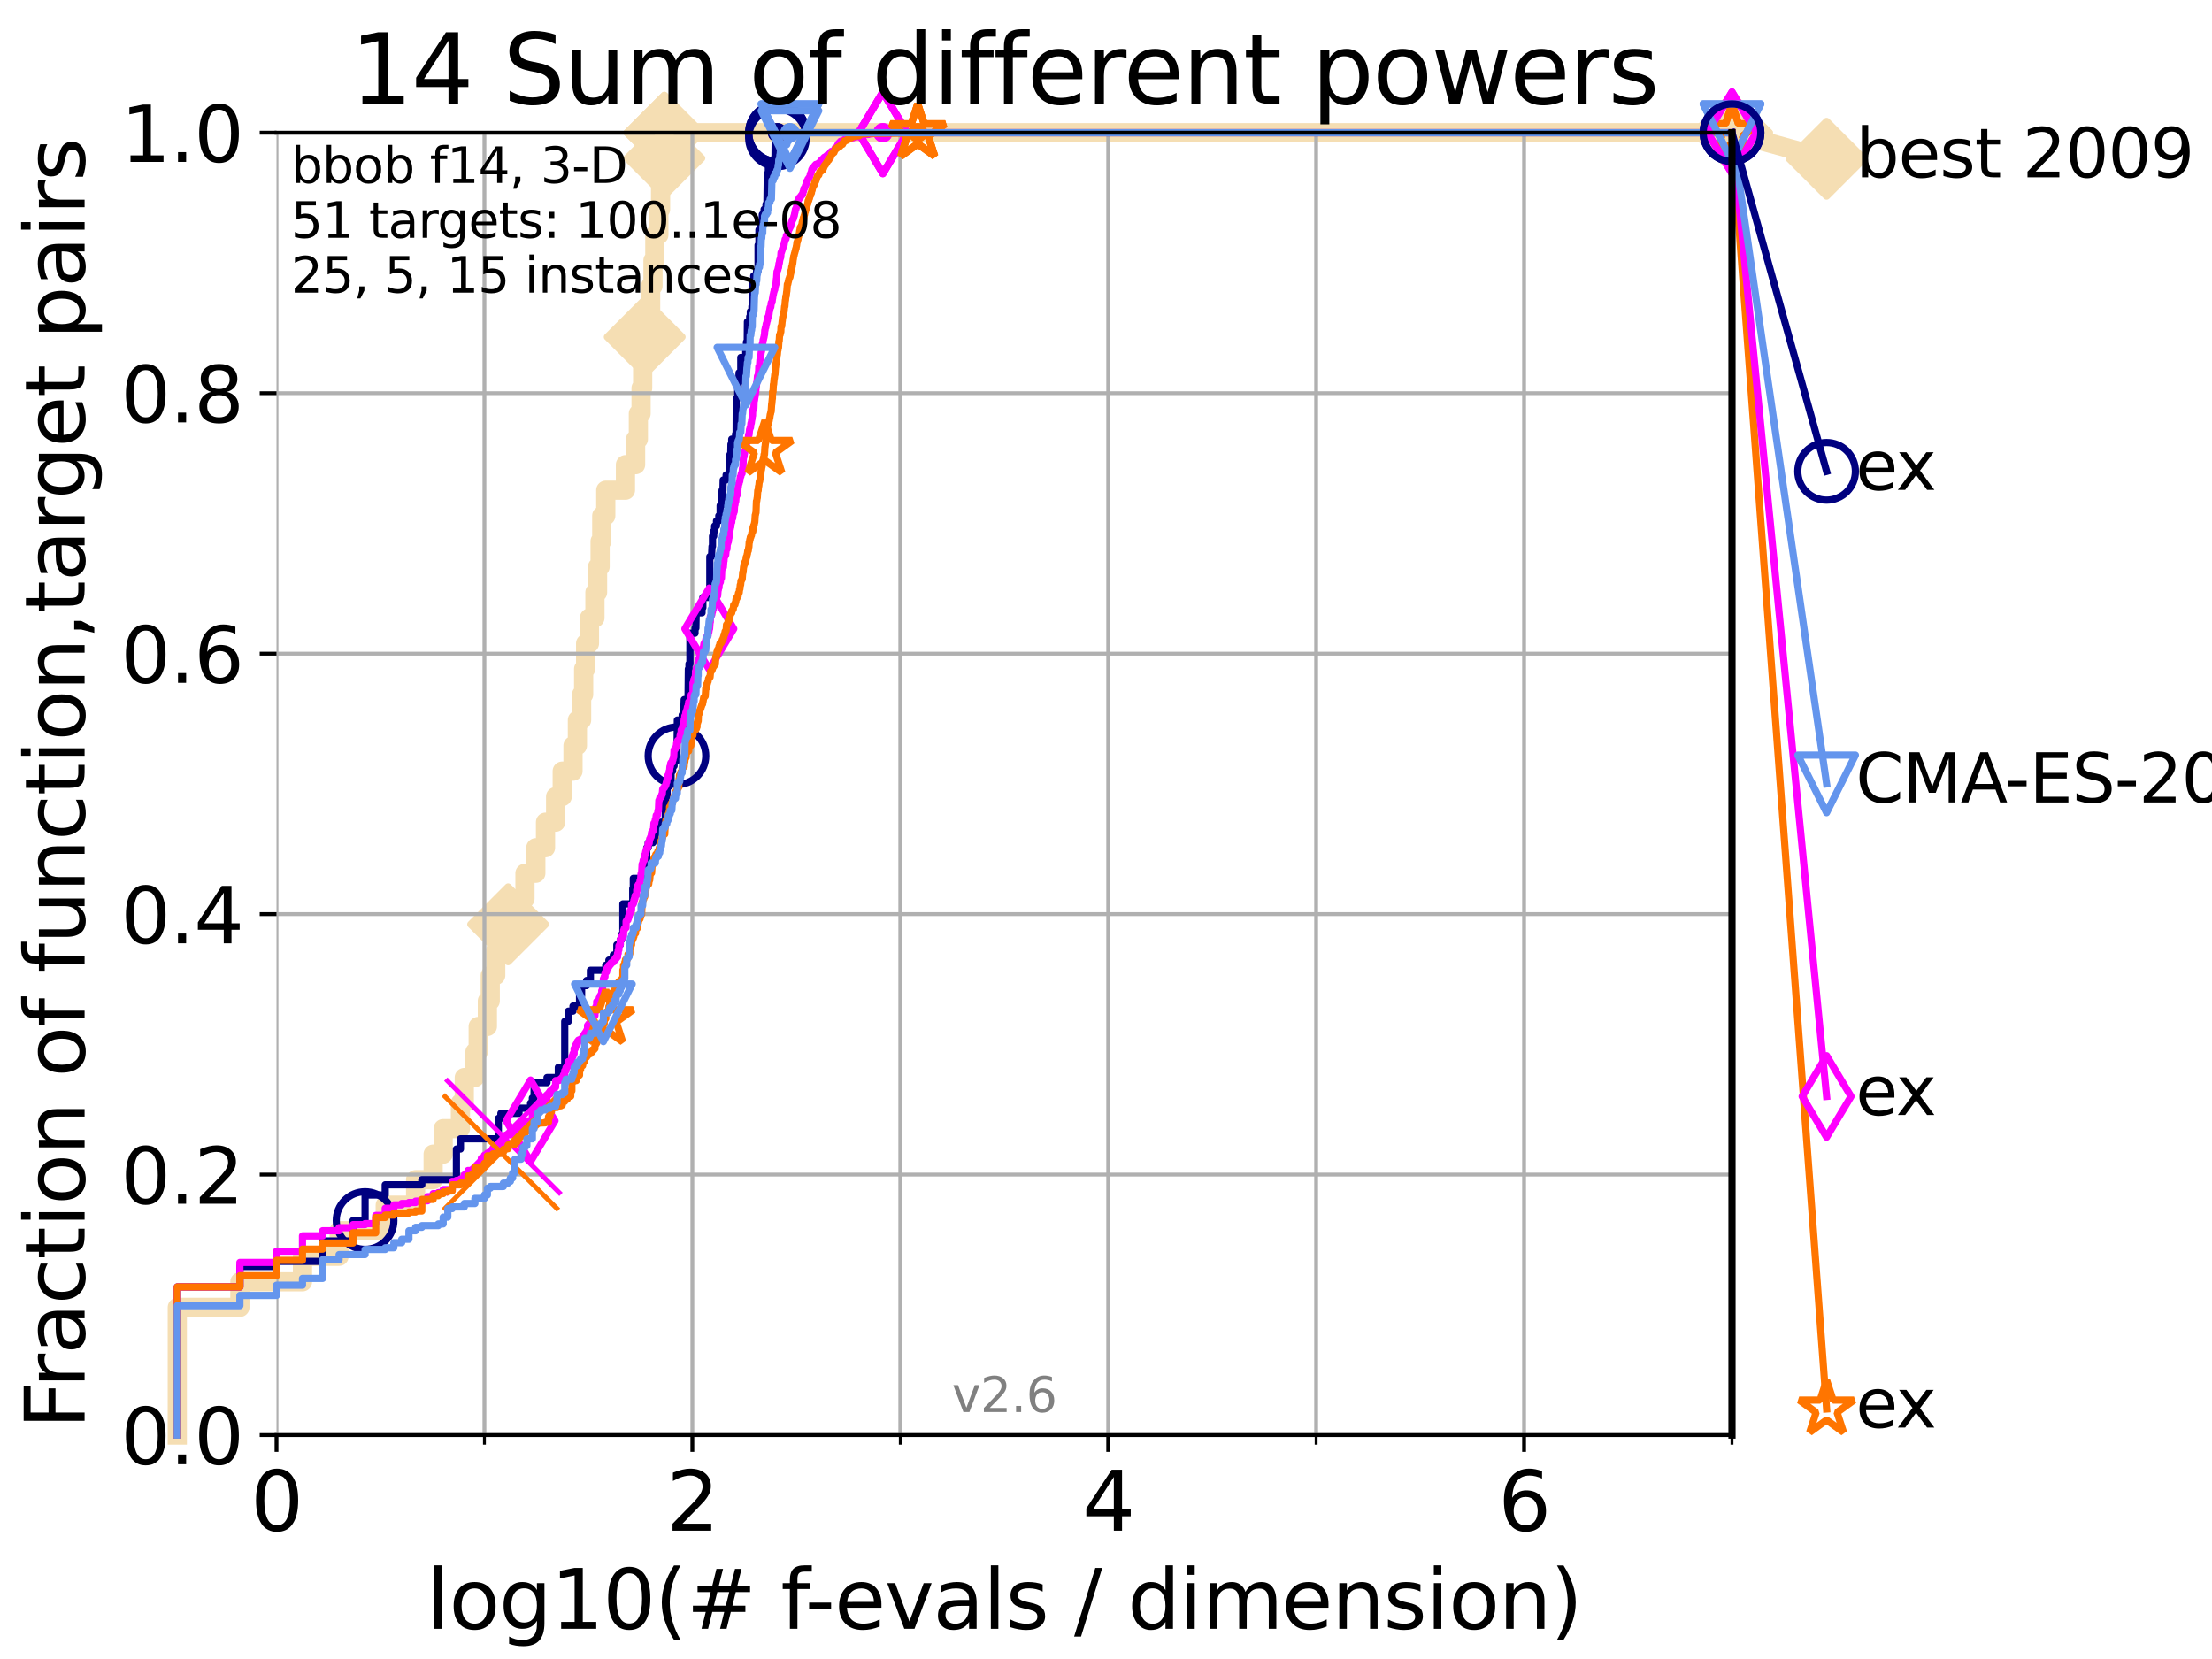<?xml version="1.0" encoding="utf-8" standalone="no"?>
<!DOCTYPE svg PUBLIC "-//W3C//DTD SVG 1.1//EN"
  "http://www.w3.org/Graphics/SVG/1.1/DTD/svg11.dtd">
<svg xmlns:xlink="http://www.w3.org/1999/xlink" width="460.8pt" height="345.6pt" viewBox="0 0 460.8 345.6" xmlns="http://www.w3.org/2000/svg" version="1.1">
 <defs>
  <style type="text/css">*{stroke-linejoin: round; stroke-linecap: butt}</style>
 </defs>
 <g id="figure_1">
  <g id="patch_1">
   <path d="M 0 345.6 
L 460.8 345.6 
L 460.8 0 
L 0 0 
z
" style="fill: #ffffff"/>
  </g>
  <g id="axes_1">
   <g id="patch_2">
    <path d="M 57.6 298.944 
L 360.806 298.944 
L 360.806 27.648 
L 57.6 27.648 
z
" style="fill: #ffffff"/>
   </g>
   <g id="line2d_1">
    <path d="M 36.933 298.944 
L 36.933 272.346 
L 49.973 272.346 
L 49.973 267.027 
L 63.012 267.027 
L 63.012 261.707 
L 70.639 261.707 
L 70.639 256.388 
L 80.249 256.388 
L 80.249 251.068 
L 86.578 251.068 
L 86.578 245.749 
L 90.231 245.749 
L 90.231 240.429 
L 92.323 240.429 
L 92.323 235.11 
L 95.917 235.11 
L 95.917 229.79 
L 96.718 229.79 
L 96.718 224.471 
L 98.933 224.471 
L 98.933 219.151 
L 99.617 219.151 
L 99.617 213.832 
L 101.532 213.832 
L 101.532 208.512 
L 102.129 208.512 
L 102.129 203.192 
L 103.27 203.192 
L 103.27 197.873 
L 105.851 197.873 
L 105.851 192.553 
L 107.687 192.553 
L 107.687 187.234 
L 109.361 187.234 
L 109.361 181.914 
L 111.621 181.914 
L 111.621 176.595 
L 113.638 176.595 
L 113.638 171.275 
L 115.747 171.275 
L 115.747 165.956 
L 117.121 165.956 
L 117.121 160.636 
L 119.366 160.636 
L 119.366 155.317 
L 120.284 155.317 
L 120.284 149.997 
L 121.159 149.997 
L 121.159 144.678 
L 121.582 144.678 
L 121.582 139.358 
L 121.995 139.358 
L 121.995 134.039 
L 122.796 134.039 
L 122.796 128.719 
L 123.936 128.719 
L 123.936 123.4 
L 124.482 123.4 
L 124.482 118.08 
L 125.012 118.08 
L 125.012 112.76 
L 125.357 112.76 
L 125.357 107.441 
L 126.193 107.441 
L 126.193 102.121 
L 130.292 102.121 
L 130.292 96.802 
L 132.405 96.802 
L 132.405 91.482 
L 132.984 91.482 
L 132.984 86.163 
L 133.546 86.163 
L 133.546 80.843 
L 133.875 80.843 
L 133.875 75.524 
L 134.305 75.524 
L 134.305 70.204 
L 135.136 70.204 
L 135.136 64.885 
L 135.539 64.885 
L 135.539 59.565 
L 136.03 59.565 
L 136.03 54.246 
L 136.414 54.246 
L 136.414 48.926 
L 137.25 48.926 
L 137.25 43.607 
L 137.61 43.607 
L 137.61 38.287 
L 137.963 38.287 
L 137.963 32.968 
L 138.396 32.968 
L 138.396 27.648 
L 360.806 27.648 
" style="fill: none; stroke: #f5deb3; stroke-width: 4; stroke-linecap: square"/>
   </g>
   <g id="line2d_2">
    <defs>
     <path id="mb89c503beb" d="M -0 7.778 
L 7.778 0 
L 0 -7.778 
L -7.778 -0 
z
" style="stroke: #f5deb3; stroke-width: 1.5; stroke-linejoin: miter"/>
    </defs>
    <g>
     <use xlink:href="#mb89c503beb" x="105.851" y="192.553" style="fill: #f5deb3; stroke: #f5deb3; stroke-width: 1.5; stroke-linejoin: miter"/>
     <use xlink:href="#mb89c503beb" x="134.305" y="70.204" style="fill: #f5deb3; stroke: #f5deb3; stroke-width: 1.5; stroke-linejoin: miter"/>
     <use xlink:href="#mb89c503beb" x="138.396" y="32.968" style="fill: #f5deb3; stroke: #f5deb3; stroke-width: 1.5; stroke-linejoin: miter"/>
     <use xlink:href="#mb89c503beb" x="138.396" y="27.648" style="fill: #f5deb3; stroke: #f5deb3; stroke-width: 1.5; stroke-linejoin: miter"/>
     <use xlink:href="#mb89c503beb" x="138.396" y="27.648" style="fill: #f5deb3; stroke: #f5deb3; stroke-width: 1.5; stroke-linejoin: miter"/>
     <use xlink:href="#mb89c503beb" x="360.806" y="27.648" style="fill: #f5deb3; stroke: #f5deb3; stroke-width: 1.5; stroke-linejoin: miter"/>
    </g>
   </g>
   <g id="line2d_3">
    <path style="fill: none; stroke: #f5deb3; stroke-width: 4; stroke-linecap: square"/>
    <g/>
   </g>
   <g id="line2d_4">
    <path d="M 360.806 27.648 
L 380.515 33.074 
" style="fill: none; stroke: #f5deb3; stroke-width: 4; stroke-linecap: square"/>
    <g>
     <use xlink:href="#mb89c503beb" x="360.806" y="27.648" style="fill: #f5deb3; stroke: #f5deb3; stroke-width: 1.5; stroke-linejoin: miter"/>
     <use xlink:href="#mb89c503beb" x="380.515" y="33.074" style="fill: #f5deb3; stroke: #f5deb3; stroke-width: 1.5; stroke-linejoin: miter"/>
    </g>
   </g>
   <g id="matplotlib.axis_1">
    <g id="xtick_1">
     <g id="line2d_5">
      <path d="M 57.6 298.944 
L 57.6 27.648 
" clip-path="url(#p6de7ef487a)" style="fill: none; stroke: #b0b0b0; stroke-width: 0.8; stroke-linecap: square"/>
     </g>
     <g id="line2d_6">
      <defs>
       <path id="m28c2748e3e" d="M 0 0 
L 0 3.5 
" style="stroke: #000000; stroke-width: 0.8"/>
      </defs>
      <g>
       <use xlink:href="#m28c2748e3e" x="57.6" y="298.944" style="stroke: #000000; stroke-width: 0.8"/>
      </g>
     </g>
     <g id="text_1">
      <!-- 0 -->
      <g transform="translate(52.192 318.861)scale(0.17 -0.17)">
       <defs>
        <path id="DejaVuSans-30" d="M 2034 4250 
Q 1547 4250 1301 3770 
Q 1056 3291 1056 2328 
Q 1056 1369 1301 889 
Q 1547 409 2034 409 
Q 2525 409 2770 889 
Q 3016 1369 3016 2328 
Q 3016 3291 2770 3770 
Q 2525 4250 2034 4250 
z
M 2034 4750 
Q 2819 4750 3233 4129 
Q 3647 3509 3647 2328 
Q 3647 1150 3233 529 
Q 2819 -91 2034 -91 
Q 1250 -91 836 529 
Q 422 1150 422 2328 
Q 422 3509 836 4129 
Q 1250 4750 2034 4750 
z
" transform="scale(0.016)"/>
       </defs>
       <use xlink:href="#DejaVuSans-30"/>
      </g>
     </g>
    </g>
    <g id="xtick_2">
     <g id="line2d_7">
      <path d="M 144.23 298.944 
L 144.23 27.648 
" clip-path="url(#p6de7ef487a)" style="fill: none; stroke: #b0b0b0; stroke-width: 0.8; stroke-linecap: square"/>
     </g>
     <g id="line2d_8">
      <g>
       <use xlink:href="#m28c2748e3e" x="144.23" y="298.944" style="stroke: #000000; stroke-width: 0.8"/>
      </g>
     </g>
     <g id="text_2">
      <!-- 2 -->
      <g transform="translate(138.822 318.861)scale(0.17 -0.17)">
       <defs>
        <path id="DejaVuSans-32" d="M 1228 531 
L 3431 531 
L 3431 0 
L 469 0 
L 469 531 
Q 828 903 1448 1529 
Q 2069 2156 2228 2338 
Q 2531 2678 2651 2914 
Q 2772 3150 2772 3378 
Q 2772 3750 2511 3984 
Q 2250 4219 1831 4219 
Q 1534 4219 1204 4116 
Q 875 4013 500 3803 
L 500 4441 
Q 881 4594 1212 4672 
Q 1544 4750 1819 4750 
Q 2544 4750 2975 4387 
Q 3406 4025 3406 3419 
Q 3406 3131 3298 2873 
Q 3191 2616 2906 2266 
Q 2828 2175 2409 1742 
Q 1991 1309 1228 531 
z
" transform="scale(0.016)"/>
       </defs>
       <use xlink:href="#DejaVuSans-32"/>
      </g>
     </g>
    </g>
    <g id="xtick_3">
     <g id="line2d_9">
      <path d="M 230.861 298.944 
L 230.861 27.648 
" clip-path="url(#p6de7ef487a)" style="fill: none; stroke: #b0b0b0; stroke-width: 0.8; stroke-linecap: square"/>
     </g>
     <g id="line2d_10">
      <g>
       <use xlink:href="#m28c2748e3e" x="230.861" y="298.944" style="stroke: #000000; stroke-width: 0.8"/>
      </g>
     </g>
     <g id="text_3">
      <!-- 4 -->
      <g transform="translate(225.453 318.861)scale(0.17 -0.17)">
       <defs>
        <path id="DejaVuSans-34" d="M 2419 4116 
L 825 1625 
L 2419 1625 
L 2419 4116 
z
M 2253 4666 
L 3047 4666 
L 3047 1625 
L 3713 1625 
L 3713 1100 
L 3047 1100 
L 3047 0 
L 2419 0 
L 2419 1100 
L 313 1100 
L 313 1709 
L 2253 4666 
z
" transform="scale(0.016)"/>
       </defs>
       <use xlink:href="#DejaVuSans-34"/>
      </g>
     </g>
    </g>
    <g id="xtick_4">
     <g id="line2d_11">
      <path d="M 317.491 298.944 
L 317.491 27.648 
" clip-path="url(#p6de7ef487a)" style="fill: none; stroke: #b0b0b0; stroke-width: 0.8; stroke-linecap: square"/>
     </g>
     <g id="line2d_12">
      <g>
       <use xlink:href="#m28c2748e3e" x="317.491" y="298.944" style="stroke: #000000; stroke-width: 0.8"/>
      </g>
     </g>
     <g id="text_4">
      <!-- 6 -->
      <g transform="translate(312.083 318.861)scale(0.17 -0.17)">
       <defs>
        <path id="DejaVuSans-36" d="M 2113 2584 
Q 1688 2584 1439 2293 
Q 1191 2003 1191 1497 
Q 1191 994 1439 701 
Q 1688 409 2113 409 
Q 2538 409 2786 701 
Q 3034 994 3034 1497 
Q 3034 2003 2786 2293 
Q 2538 2584 2113 2584 
z
M 3366 4563 
L 3366 3988 
Q 3128 4100 2886 4159 
Q 2644 4219 2406 4219 
Q 1781 4219 1451 3797 
Q 1122 3375 1075 2522 
Q 1259 2794 1537 2939 
Q 1816 3084 2150 3084 
Q 2853 3084 3261 2657 
Q 3669 2231 3669 1497 
Q 3669 778 3244 343 
Q 2819 -91 2113 -91 
Q 1303 -91 875 529 
Q 447 1150 447 2328 
Q 447 3434 972 4092 
Q 1497 4750 2381 4750 
Q 2619 4750 2861 4703 
Q 3103 4656 3366 4563 
z
" transform="scale(0.016)"/>
       </defs>
       <use xlink:href="#DejaVuSans-36"/>
      </g>
     </g>
    </g>
    <g id="xtick_5">
     <g id="line2d_13">
      <path d="M 100.915 298.944 
L 100.915 27.648 
" clip-path="url(#p6de7ef487a)" style="fill: none; stroke: #b0b0b0; stroke-width: 0.8; stroke-linecap: square"/>
     </g>
     <g id="line2d_14">
      <defs>
       <path id="mc188f74f17" d="M 0 0 
L 0 2 
" style="stroke: #000000; stroke-width: 0.6"/>
      </defs>
      <g>
       <use xlink:href="#mc188f74f17" x="100.915" y="298.944" style="stroke: #000000; stroke-width: 0.6"/>
      </g>
     </g>
    </g>
    <g id="xtick_6">
     <g id="line2d_15">
      <path d="M 187.546 298.944 
L 187.546 27.648 
" clip-path="url(#p6de7ef487a)" style="fill: none; stroke: #b0b0b0; stroke-width: 0.8; stroke-linecap: square"/>
     </g>
     <g id="line2d_16">
      <g>
       <use xlink:href="#mc188f74f17" x="187.546" y="298.944" style="stroke: #000000; stroke-width: 0.6"/>
      </g>
     </g>
    </g>
    <g id="xtick_7">
     <g id="line2d_17">
      <path d="M 274.176 298.944 
L 274.176 27.648 
" clip-path="url(#p6de7ef487a)" style="fill: none; stroke: #b0b0b0; stroke-width: 0.8; stroke-linecap: square"/>
     </g>
     <g id="line2d_18">
      <g>
       <use xlink:href="#mc188f74f17" x="274.176" y="298.944" style="stroke: #000000; stroke-width: 0.6"/>
      </g>
     </g>
    </g>
    <g id="xtick_8">
     <g id="line2d_19">
      <path d="M 360.806 298.944 
L 360.806 27.648 
" clip-path="url(#p6de7ef487a)" style="fill: none; stroke: #b0b0b0; stroke-width: 0.8; stroke-linecap: square"/>
     </g>
     <g id="line2d_20">
      <g>
       <use xlink:href="#mc188f74f17" x="360.806" y="298.944" style="stroke: #000000; stroke-width: 0.6"/>
      </g>
     </g>
    </g>
    <g id="text_5">
     <!-- log10(# f-evals / dimension) -->
     <g transform="translate(88.823 339.314)scale(0.17 -0.17)">
      <defs>
       <path id="DejaVuSans-6c" d="M 603 4863 
L 1178 4863 
L 1178 0 
L 603 0 
L 603 4863 
z
" transform="scale(0.016)"/>
       <path id="DejaVuSans-6f" d="M 1959 3097 
Q 1497 3097 1228 2736 
Q 959 2375 959 1747 
Q 959 1119 1226 758 
Q 1494 397 1959 397 
Q 2419 397 2687 759 
Q 2956 1122 2956 1747 
Q 2956 2369 2687 2733 
Q 2419 3097 1959 3097 
z
M 1959 3584 
Q 2709 3584 3137 3096 
Q 3566 2609 3566 1747 
Q 3566 888 3137 398 
Q 2709 -91 1959 -91 
Q 1206 -91 779 398 
Q 353 888 353 1747 
Q 353 2609 779 3096 
Q 1206 3584 1959 3584 
z
" transform="scale(0.016)"/>
       <path id="DejaVuSans-67" d="M 2906 1791 
Q 2906 2416 2648 2759 
Q 2391 3103 1925 3103 
Q 1463 3103 1205 2759 
Q 947 2416 947 1791 
Q 947 1169 1205 825 
Q 1463 481 1925 481 
Q 2391 481 2648 825 
Q 2906 1169 2906 1791 
z
M 3481 434 
Q 3481 -459 3084 -895 
Q 2688 -1331 1869 -1331 
Q 1566 -1331 1297 -1286 
Q 1028 -1241 775 -1147 
L 775 -588 
Q 1028 -725 1275 -790 
Q 1522 -856 1778 -856 
Q 2344 -856 2625 -561 
Q 2906 -266 2906 331 
L 2906 616 
Q 2728 306 2450 153 
Q 2172 0 1784 0 
Q 1141 0 747 490 
Q 353 981 353 1791 
Q 353 2603 747 3093 
Q 1141 3584 1784 3584 
Q 2172 3584 2450 3431 
Q 2728 3278 2906 2969 
L 2906 3500 
L 3481 3500 
L 3481 434 
z
" transform="scale(0.016)"/>
       <path id="DejaVuSans-31" d="M 794 531 
L 1825 531 
L 1825 4091 
L 703 3866 
L 703 4441 
L 1819 4666 
L 2450 4666 
L 2450 531 
L 3481 531 
L 3481 0 
L 794 0 
L 794 531 
z
" transform="scale(0.016)"/>
       <path id="DejaVuSans-28" d="M 1984 4856 
Q 1566 4138 1362 3434 
Q 1159 2731 1159 2009 
Q 1159 1288 1364 580 
Q 1569 -128 1984 -844 
L 1484 -844 
Q 1016 -109 783 600 
Q 550 1309 550 2009 
Q 550 2706 781 3412 
Q 1013 4119 1484 4856 
L 1984 4856 
z
" transform="scale(0.016)"/>
       <path id="DejaVuSans-23" d="M 3272 2816 
L 2363 2816 
L 2100 1772 
L 3016 1772 
L 3272 2816 
z
M 2803 4594 
L 2478 3297 
L 3391 3297 
L 3719 4594 
L 4219 4594 
L 3897 3297 
L 4872 3297 
L 4872 2816 
L 3775 2816 
L 3519 1772 
L 4513 1772 
L 4513 1294 
L 3397 1294 
L 3072 0 
L 2572 0 
L 2894 1294 
L 1978 1294 
L 1656 0 
L 1153 0 
L 1478 1294 
L 494 1294 
L 494 1772 
L 1594 1772 
L 1856 2816 
L 850 2816 
L 850 3297 
L 1978 3297 
L 2297 4594 
L 2803 4594 
z
" transform="scale(0.016)"/>
       <path id="DejaVuSans-20" transform="scale(0.016)"/>
       <path id="DejaVuSans-66" d="M 2375 4863 
L 2375 4384 
L 1825 4384 
Q 1516 4384 1395 4259 
Q 1275 4134 1275 3809 
L 1275 3500 
L 2222 3500 
L 2222 3053 
L 1275 3053 
L 1275 0 
L 697 0 
L 697 3053 
L 147 3053 
L 147 3500 
L 697 3500 
L 697 3744 
Q 697 4328 969 4595 
Q 1241 4863 1831 4863 
L 2375 4863 
z
" transform="scale(0.016)"/>
       <path id="DejaVuSans-2d" d="M 313 2009 
L 1997 2009 
L 1997 1497 
L 313 1497 
L 313 2009 
z
" transform="scale(0.016)"/>
       <path id="DejaVuSans-65" d="M 3597 1894 
L 3597 1613 
L 953 1613 
Q 991 1019 1311 708 
Q 1631 397 2203 397 
Q 2534 397 2845 478 
Q 3156 559 3463 722 
L 3463 178 
Q 3153 47 2828 -22 
Q 2503 -91 2169 -91 
Q 1331 -91 842 396 
Q 353 884 353 1716 
Q 353 2575 817 3079 
Q 1281 3584 2069 3584 
Q 2775 3584 3186 3129 
Q 3597 2675 3597 1894 
z
M 3022 2063 
Q 3016 2534 2758 2815 
Q 2500 3097 2075 3097 
Q 1594 3097 1305 2825 
Q 1016 2553 972 2059 
L 3022 2063 
z
" transform="scale(0.016)"/>
       <path id="DejaVuSans-76" d="M 191 3500 
L 800 3500 
L 1894 563 
L 2988 3500 
L 3597 3500 
L 2284 0 
L 1503 0 
L 191 3500 
z
" transform="scale(0.016)"/>
       <path id="DejaVuSans-61" d="M 2194 1759 
Q 1497 1759 1228 1600 
Q 959 1441 959 1056 
Q 959 750 1161 570 
Q 1363 391 1709 391 
Q 2188 391 2477 730 
Q 2766 1069 2766 1631 
L 2766 1759 
L 2194 1759 
z
M 3341 1997 
L 3341 0 
L 2766 0 
L 2766 531 
Q 2569 213 2275 61 
Q 1981 -91 1556 -91 
Q 1019 -91 701 211 
Q 384 513 384 1019 
Q 384 1609 779 1909 
Q 1175 2209 1959 2209 
L 2766 2209 
L 2766 2266 
Q 2766 2663 2505 2880 
Q 2244 3097 1772 3097 
Q 1472 3097 1187 3025 
Q 903 2953 641 2809 
L 641 3341 
Q 956 3463 1253 3523 
Q 1550 3584 1831 3584 
Q 2591 3584 2966 3190 
Q 3341 2797 3341 1997 
z
" transform="scale(0.016)"/>
       <path id="DejaVuSans-73" d="M 2834 3397 
L 2834 2853 
Q 2591 2978 2328 3040 
Q 2066 3103 1784 3103 
Q 1356 3103 1142 2972 
Q 928 2841 928 2578 
Q 928 2378 1081 2264 
Q 1234 2150 1697 2047 
L 1894 2003 
Q 2506 1872 2764 1633 
Q 3022 1394 3022 966 
Q 3022 478 2636 193 
Q 2250 -91 1575 -91 
Q 1294 -91 989 -36 
Q 684 19 347 128 
L 347 722 
Q 666 556 975 473 
Q 1284 391 1588 391 
Q 1994 391 2212 530 
Q 2431 669 2431 922 
Q 2431 1156 2273 1281 
Q 2116 1406 1581 1522 
L 1381 1569 
Q 847 1681 609 1914 
Q 372 2147 372 2553 
Q 372 3047 722 3315 
Q 1072 3584 1716 3584 
Q 2034 3584 2315 3537 
Q 2597 3491 2834 3397 
z
" transform="scale(0.016)"/>
       <path id="DejaVuSans-2f" d="M 1625 4666 
L 2156 4666 
L 531 -594 
L 0 -594 
L 1625 4666 
z
" transform="scale(0.016)"/>
       <path id="DejaVuSans-64" d="M 2906 2969 
L 2906 4863 
L 3481 4863 
L 3481 0 
L 2906 0 
L 2906 525 
Q 2725 213 2448 61 
Q 2172 -91 1784 -91 
Q 1150 -91 751 415 
Q 353 922 353 1747 
Q 353 2572 751 3078 
Q 1150 3584 1784 3584 
Q 2172 3584 2448 3432 
Q 2725 3281 2906 2969 
z
M 947 1747 
Q 947 1113 1208 752 
Q 1469 391 1925 391 
Q 2381 391 2643 752 
Q 2906 1113 2906 1747 
Q 2906 2381 2643 2742 
Q 2381 3103 1925 3103 
Q 1469 3103 1208 2742 
Q 947 2381 947 1747 
z
" transform="scale(0.016)"/>
       <path id="DejaVuSans-69" d="M 603 3500 
L 1178 3500 
L 1178 0 
L 603 0 
L 603 3500 
z
M 603 4863 
L 1178 4863 
L 1178 4134 
L 603 4134 
L 603 4863 
z
" transform="scale(0.016)"/>
       <path id="DejaVuSans-6d" d="M 3328 2828 
Q 3544 3216 3844 3400 
Q 4144 3584 4550 3584 
Q 5097 3584 5394 3201 
Q 5691 2819 5691 2113 
L 5691 0 
L 5113 0 
L 5113 2094 
Q 5113 2597 4934 2840 
Q 4756 3084 4391 3084 
Q 3944 3084 3684 2787 
Q 3425 2491 3425 1978 
L 3425 0 
L 2847 0 
L 2847 2094 
Q 2847 2600 2669 2842 
Q 2491 3084 2119 3084 
Q 1678 3084 1418 2786 
Q 1159 2488 1159 1978 
L 1159 0 
L 581 0 
L 581 3500 
L 1159 3500 
L 1159 2956 
Q 1356 3278 1631 3431 
Q 1906 3584 2284 3584 
Q 2666 3584 2933 3390 
Q 3200 3197 3328 2828 
z
" transform="scale(0.016)"/>
       <path id="DejaVuSans-6e" d="M 3513 2113 
L 3513 0 
L 2938 0 
L 2938 2094 
Q 2938 2591 2744 2837 
Q 2550 3084 2163 3084 
Q 1697 3084 1428 2787 
Q 1159 2491 1159 1978 
L 1159 0 
L 581 0 
L 581 3500 
L 1159 3500 
L 1159 2956 
Q 1366 3272 1645 3428 
Q 1925 3584 2291 3584 
Q 2894 3584 3203 3211 
Q 3513 2838 3513 2113 
z
" transform="scale(0.016)"/>
       <path id="DejaVuSans-29" d="M 513 4856 
L 1013 4856 
Q 1481 4119 1714 3412 
Q 1947 2706 1947 2009 
Q 1947 1309 1714 600 
Q 1481 -109 1013 -844 
L 513 -844 
Q 928 -128 1133 580 
Q 1338 1288 1338 2009 
Q 1338 2731 1133 3434 
Q 928 4138 513 4856 
z
" transform="scale(0.016)"/>
      </defs>
      <use xlink:href="#DejaVuSans-6c"/>
      <use xlink:href="#DejaVuSans-6f" x="27.783"/>
      <use xlink:href="#DejaVuSans-67" x="88.965"/>
      <use xlink:href="#DejaVuSans-31" x="152.441"/>
      <use xlink:href="#DejaVuSans-30" x="216.064"/>
      <use xlink:href="#DejaVuSans-28" x="279.688"/>
      <use xlink:href="#DejaVuSans-23" x="318.701"/>
      <use xlink:href="#DejaVuSans-20" x="402.49"/>
      <use xlink:href="#DejaVuSans-66" x="434.277"/>
      <use xlink:href="#DejaVuSans-2d" x="463.982"/>
      <use xlink:href="#DejaVuSans-65" x="500.066"/>
      <use xlink:href="#DejaVuSans-76" x="561.59"/>
      <use xlink:href="#DejaVuSans-61" x="620.77"/>
      <use xlink:href="#DejaVuSans-6c" x="682.049"/>
      <use xlink:href="#DejaVuSans-73" x="709.832"/>
      <use xlink:href="#DejaVuSans-20" x="761.932"/>
      <use xlink:href="#DejaVuSans-2f" x="793.719"/>
      <use xlink:href="#DejaVuSans-20" x="827.41"/>
      <use xlink:href="#DejaVuSans-64" x="859.197"/>
      <use xlink:href="#DejaVuSans-69" x="922.674"/>
      <use xlink:href="#DejaVuSans-6d" x="950.457"/>
      <use xlink:href="#DejaVuSans-65" x="1047.869"/>
      <use xlink:href="#DejaVuSans-6e" x="1109.393"/>
      <use xlink:href="#DejaVuSans-73" x="1172.771"/>
      <use xlink:href="#DejaVuSans-69" x="1224.871"/>
      <use xlink:href="#DejaVuSans-6f" x="1252.654"/>
      <use xlink:href="#DejaVuSans-6e" x="1313.836"/>
      <use xlink:href="#DejaVuSans-29" x="1377.215"/>
     </g>
    </g>
   </g>
   <g id="matplotlib.axis_2">
    <g id="ytick_1">
     <g id="line2d_21">
      <path d="M 57.6 298.944 
L 360.806 298.944 
" clip-path="url(#p6de7ef487a)" style="fill: none; stroke: #b0b0b0; stroke-width: 0.8; stroke-linecap: square"/>
     </g>
     <g id="line2d_22">
      <defs>
       <path id="m0ebd360ba2" d="M 0 0 
L -3.5 0 
" style="stroke: #000000; stroke-width: 0.8"/>
      </defs>
      <g>
       <use xlink:href="#m0ebd360ba2" x="57.6" y="298.944" style="stroke: #000000; stroke-width: 0.8"/>
      </g>
     </g>
     <g id="text_6">
      <!-- 0.0 -->
      <g transform="translate(25.155 305.023)scale(0.16 -0.16)">
       <defs>
        <path id="DejaVuSans-2e" d="M 684 794 
L 1344 794 
L 1344 0 
L 684 0 
L 684 794 
z
" transform="scale(0.016)"/>
       </defs>
       <use xlink:href="#DejaVuSans-30"/>
       <use xlink:href="#DejaVuSans-2e" x="63.623"/>
       <use xlink:href="#DejaVuSans-30" x="95.41"/>
      </g>
     </g>
    </g>
    <g id="ytick_2">
     <g id="line2d_23">
      <path d="M 57.6 244.685 
L 360.806 244.685 
" clip-path="url(#p6de7ef487a)" style="fill: none; stroke: #b0b0b0; stroke-width: 0.8; stroke-linecap: square"/>
     </g>
     <g id="line2d_24">
      <g>
       <use xlink:href="#m0ebd360ba2" x="57.6" y="244.685" style="stroke: #000000; stroke-width: 0.8"/>
      </g>
     </g>
     <g id="text_7">
      <!-- 0.2 -->
      <g transform="translate(25.155 250.764)scale(0.16 -0.16)">
       <use xlink:href="#DejaVuSans-30"/>
       <use xlink:href="#DejaVuSans-2e" x="63.623"/>
       <use xlink:href="#DejaVuSans-32" x="95.41"/>
      </g>
     </g>
    </g>
    <g id="ytick_3">
     <g id="line2d_25">
      <path d="M 57.6 190.426 
L 360.806 190.426 
" clip-path="url(#p6de7ef487a)" style="fill: none; stroke: #b0b0b0; stroke-width: 0.8; stroke-linecap: square"/>
     </g>
     <g id="line2d_26">
      <g>
       <use xlink:href="#m0ebd360ba2" x="57.6" y="190.426" style="stroke: #000000; stroke-width: 0.8"/>
      </g>
     </g>
     <g id="text_8">
      <!-- 0.4 -->
      <g transform="translate(25.155 196.504)scale(0.16 -0.16)">
       <use xlink:href="#DejaVuSans-30"/>
       <use xlink:href="#DejaVuSans-2e" x="63.623"/>
       <use xlink:href="#DejaVuSans-34" x="95.41"/>
      </g>
     </g>
    </g>
    <g id="ytick_4">
     <g id="line2d_27">
      <path d="M 57.6 136.166 
L 360.806 136.166 
" clip-path="url(#p6de7ef487a)" style="fill: none; stroke: #b0b0b0; stroke-width: 0.8; stroke-linecap: square"/>
     </g>
     <g id="line2d_28">
      <g>
       <use xlink:href="#m0ebd360ba2" x="57.6" y="136.166" style="stroke: #000000; stroke-width: 0.8"/>
      </g>
     </g>
     <g id="text_9">
      <!-- 0.6 -->
      <g transform="translate(25.155 142.245)scale(0.16 -0.16)">
       <use xlink:href="#DejaVuSans-30"/>
       <use xlink:href="#DejaVuSans-2e" x="63.623"/>
       <use xlink:href="#DejaVuSans-36" x="95.41"/>
      </g>
     </g>
    </g>
    <g id="ytick_5">
     <g id="line2d_29">
      <path d="M 57.6 81.907 
L 360.806 81.907 
" clip-path="url(#p6de7ef487a)" style="fill: none; stroke: #b0b0b0; stroke-width: 0.8; stroke-linecap: square"/>
     </g>
     <g id="line2d_30">
      <g>
       <use xlink:href="#m0ebd360ba2" x="57.6" y="81.907" style="stroke: #000000; stroke-width: 0.8"/>
      </g>
     </g>
     <g id="text_10">
      <!-- 0.8 -->
      <g transform="translate(25.155 87.986)scale(0.16 -0.16)">
       <defs>
        <path id="DejaVuSans-38" d="M 2034 2216 
Q 1584 2216 1326 1975 
Q 1069 1734 1069 1313 
Q 1069 891 1326 650 
Q 1584 409 2034 409 
Q 2484 409 2743 651 
Q 3003 894 3003 1313 
Q 3003 1734 2745 1975 
Q 2488 2216 2034 2216 
z
M 1403 2484 
Q 997 2584 770 2862 
Q 544 3141 544 3541 
Q 544 4100 942 4425 
Q 1341 4750 2034 4750 
Q 2731 4750 3128 4425 
Q 3525 4100 3525 3541 
Q 3525 3141 3298 2862 
Q 3072 2584 2669 2484 
Q 3125 2378 3379 2068 
Q 3634 1759 3634 1313 
Q 3634 634 3220 271 
Q 2806 -91 2034 -91 
Q 1263 -91 848 271 
Q 434 634 434 1313 
Q 434 1759 690 2068 
Q 947 2378 1403 2484 
z
M 1172 3481 
Q 1172 3119 1398 2916 
Q 1625 2713 2034 2713 
Q 2441 2713 2670 2916 
Q 2900 3119 2900 3481 
Q 2900 3844 2670 4047 
Q 2441 4250 2034 4250 
Q 1625 4250 1398 4047 
Q 1172 3844 1172 3481 
z
" transform="scale(0.016)"/>
       </defs>
       <use xlink:href="#DejaVuSans-30"/>
       <use xlink:href="#DejaVuSans-2e" x="63.623"/>
       <use xlink:href="#DejaVuSans-38" x="95.41"/>
      </g>
     </g>
    </g>
    <g id="ytick_6">
     <g id="line2d_31">
      <path d="M 57.6 27.648 
L 360.806 27.648 
" clip-path="url(#p6de7ef487a)" style="fill: none; stroke: #b0b0b0; stroke-width: 0.8; stroke-linecap: square"/>
     </g>
     <g id="line2d_32">
      <g>
       <use xlink:href="#m0ebd360ba2" x="57.6" y="27.648" style="stroke: #000000; stroke-width: 0.8"/>
      </g>
     </g>
     <g id="text_11">
      <!-- 1.0 -->
      <g transform="translate(25.155 33.727)scale(0.16 -0.16)">
       <use xlink:href="#DejaVuSans-31"/>
       <use xlink:href="#DejaVuSans-2e" x="63.623"/>
       <use xlink:href="#DejaVuSans-30" x="95.41"/>
      </g>
     </g>
    </g>
    <g id="text_12">
     <!-- Fraction of function,target pairs -->
     <g transform="translate(17.62 297.681)rotate(-90)scale(0.17 -0.17)">
      <defs>
       <path id="DejaVuSans-46" d="M 628 4666 
L 3309 4666 
L 3309 4134 
L 1259 4134 
L 1259 2759 
L 3109 2759 
L 3109 2228 
L 1259 2228 
L 1259 0 
L 628 0 
L 628 4666 
z
" transform="scale(0.016)"/>
       <path id="DejaVuSans-72" d="M 2631 2963 
Q 2534 3019 2420 3045 
Q 2306 3072 2169 3072 
Q 1681 3072 1420 2755 
Q 1159 2438 1159 1844 
L 1159 0 
L 581 0 
L 581 3500 
L 1159 3500 
L 1159 2956 
Q 1341 3275 1631 3429 
Q 1922 3584 2338 3584 
Q 2397 3584 2469 3576 
Q 2541 3569 2628 3553 
L 2631 2963 
z
" transform="scale(0.016)"/>
       <path id="DejaVuSans-63" d="M 3122 3366 
L 3122 2828 
Q 2878 2963 2633 3030 
Q 2388 3097 2138 3097 
Q 1578 3097 1268 2742 
Q 959 2388 959 1747 
Q 959 1106 1268 751 
Q 1578 397 2138 397 
Q 2388 397 2633 464 
Q 2878 531 3122 666 
L 3122 134 
Q 2881 22 2623 -34 
Q 2366 -91 2075 -91 
Q 1284 -91 818 406 
Q 353 903 353 1747 
Q 353 2603 823 3093 
Q 1294 3584 2113 3584 
Q 2378 3584 2631 3529 
Q 2884 3475 3122 3366 
z
" transform="scale(0.016)"/>
       <path id="DejaVuSans-74" d="M 1172 4494 
L 1172 3500 
L 2356 3500 
L 2356 3053 
L 1172 3053 
L 1172 1153 
Q 1172 725 1289 603 
Q 1406 481 1766 481 
L 2356 481 
L 2356 0 
L 1766 0 
Q 1100 0 847 248 
Q 594 497 594 1153 
L 594 3053 
L 172 3053 
L 172 3500 
L 594 3500 
L 594 4494 
L 1172 4494 
z
" transform="scale(0.016)"/>
       <path id="DejaVuSans-75" d="M 544 1381 
L 544 3500 
L 1119 3500 
L 1119 1403 
Q 1119 906 1312 657 
Q 1506 409 1894 409 
Q 2359 409 2629 706 
Q 2900 1003 2900 1516 
L 2900 3500 
L 3475 3500 
L 3475 0 
L 2900 0 
L 2900 538 
Q 2691 219 2414 64 
Q 2138 -91 1772 -91 
Q 1169 -91 856 284 
Q 544 659 544 1381 
z
M 1991 3584 
L 1991 3584 
z
" transform="scale(0.016)"/>
       <path id="DejaVuSans-2c" d="M 750 794 
L 1409 794 
L 1409 256 
L 897 -744 
L 494 -744 
L 750 256 
L 750 794 
z
" transform="scale(0.016)"/>
       <path id="DejaVuSans-70" d="M 1159 525 
L 1159 -1331 
L 581 -1331 
L 581 3500 
L 1159 3500 
L 1159 2969 
Q 1341 3281 1617 3432 
Q 1894 3584 2278 3584 
Q 2916 3584 3314 3078 
Q 3713 2572 3713 1747 
Q 3713 922 3314 415 
Q 2916 -91 2278 -91 
Q 1894 -91 1617 61 
Q 1341 213 1159 525 
z
M 3116 1747 
Q 3116 2381 2855 2742 
Q 2594 3103 2138 3103 
Q 1681 3103 1420 2742 
Q 1159 2381 1159 1747 
Q 1159 1113 1420 752 
Q 1681 391 2138 391 
Q 2594 391 2855 752 
Q 3116 1113 3116 1747 
z
" transform="scale(0.016)"/>
      </defs>
      <use xlink:href="#DejaVuSans-46"/>
      <use xlink:href="#DejaVuSans-72" x="50.27"/>
      <use xlink:href="#DejaVuSans-61" x="91.383"/>
      <use xlink:href="#DejaVuSans-63" x="152.662"/>
      <use xlink:href="#DejaVuSans-74" x="207.643"/>
      <use xlink:href="#DejaVuSans-69" x="246.852"/>
      <use xlink:href="#DejaVuSans-6f" x="274.635"/>
      <use xlink:href="#DejaVuSans-6e" x="335.816"/>
      <use xlink:href="#DejaVuSans-20" x="399.195"/>
      <use xlink:href="#DejaVuSans-6f" x="430.982"/>
      <use xlink:href="#DejaVuSans-66" x="492.164"/>
      <use xlink:href="#DejaVuSans-20" x="527.369"/>
      <use xlink:href="#DejaVuSans-66" x="559.156"/>
      <use xlink:href="#DejaVuSans-75" x="594.361"/>
      <use xlink:href="#DejaVuSans-6e" x="657.74"/>
      <use xlink:href="#DejaVuSans-63" x="721.119"/>
      <use xlink:href="#DejaVuSans-74" x="776.1"/>
      <use xlink:href="#DejaVuSans-69" x="815.309"/>
      <use xlink:href="#DejaVuSans-6f" x="843.092"/>
      <use xlink:href="#DejaVuSans-6e" x="904.273"/>
      <use xlink:href="#DejaVuSans-2c" x="967.652"/>
      <use xlink:href="#DejaVuSans-74" x="999.439"/>
      <use xlink:href="#DejaVuSans-61" x="1038.648"/>
      <use xlink:href="#DejaVuSans-72" x="1099.928"/>
      <use xlink:href="#DejaVuSans-67" x="1139.291"/>
      <use xlink:href="#DejaVuSans-65" x="1202.768"/>
      <use xlink:href="#DejaVuSans-74" x="1264.291"/>
      <use xlink:href="#DejaVuSans-20" x="1303.5"/>
      <use xlink:href="#DejaVuSans-70" x="1335.287"/>
      <use xlink:href="#DejaVuSans-61" x="1398.764"/>
      <use xlink:href="#DejaVuSans-69" x="1460.043"/>
      <use xlink:href="#DejaVuSans-72" x="1487.826"/>
      <use xlink:href="#DejaVuSans-73" x="1528.939"/>
     </g>
    </g>
   </g>
   <g id="line2d_33">
    <defs>
     <path id="md47e17b094" d="M 0 1.5 
C 0.398 1.5 0.779 1.342 1.061 1.061 
C 1.342 0.779 1.5 0.398 1.5 0 
C 1.5 -0.398 1.342 -0.779 1.061 -1.061 
C 0.779 -1.342 0.398 -1.5 0 -1.5 
C -0.398 -1.5 -0.779 -1.342 -1.061 -1.061 
C -1.342 -0.779 -1.5 -0.398 -1.5 0 
C -1.5 0.398 -1.342 0.779 -1.061 1.061 
C -0.779 1.342 -0.398 1.5 0 1.5 
z
" style="stroke: #f5deb3"/>
    </defs>
    <g>
     <use xlink:href="#md47e17b094" x="138.396" y="27.648" style="fill: #f5deb3; stroke: #f5deb3"/>
     <use xlink:href="#md47e17b094" x="138.396" y="27.648" style="fill: #f5deb3; stroke: #f5deb3"/>
    </g>
   </g>
   <g id="line2d_34">
    <defs>
     <path id="m5e9c2e87a1" d="M 0 1.5 
C 0.398 1.5 0.779 1.342 1.061 1.061 
C 1.342 0.779 1.5 0.398 1.5 0 
C 1.5 -0.398 1.342 -0.779 1.061 -1.061 
C 0.779 -1.342 0.398 -1.5 0 -1.5 
C -0.398 -1.5 -0.779 -1.342 -1.061 -1.061 
C -1.342 -0.779 -1.5 -0.398 -1.5 0 
C -1.5 0.398 -1.342 0.779 -1.061 1.061 
C -0.779 1.342 -0.398 1.5 0 1.5 
z
" style="stroke: #000080"/>
    </defs>
    <g>
     <use xlink:href="#m5e9c2e87a1" x="161.962" y="27.648" style="fill: #000080; stroke: #000080"/>
     <use xlink:href="#m5e9c2e87a1" x="161.962" y="27.648" style="fill: #000080; stroke: #000080"/>
    </g>
   </g>
   <g id="line2d_35">
    <path d="M 36.933 298.944 
L 36.933 268.091 
L 49.973 268.091 
L 49.973 263.835 
L 57.6 263.835 
L 57.6 262.771 
L 67.209 262.771 
L 67.209 258.516 
L 73.539 258.516 
L 73.539 254.26 
L 76.051 254.26 
L 76.051 248.94 
L 80.249 248.94 
L 80.249 246.813 
L 87.876 246.813 
L 87.876 245.749 
L 95.081 245.749 
L 95.081 239.365 
L 95.917 239.365 
L 95.917 237.237 
L 103.815 237.237 
L 103.815 232.982 
L 104.345 232.982 
L 104.345 231.918 
L 108.12 231.918 
L 108.12 230.854 
L 110.525 230.854 
L 110.525 229.79 
L 110.897 229.79 
L 110.897 228.726 
L 111.262 228.726 
L 111.262 225.534 
L 113.954 225.534 
L 113.954 224.471 
L 116.309 224.471 
L 116.309 222.343 
L 117.644 222.343 
L 117.644 212.768 
L 118.401 212.768 
L 118.401 210.64 
L 119.366 210.64 
L 119.366 209.576 
L 120.727 209.576 
L 120.727 207.448 
L 121.159 207.448 
L 121.159 205.32 
L 122.199 205.32 
L 122.199 204.256 
L 122.991 204.256 
L 122.991 202.129 
L 126.193 202.129 
L 126.193 201.065 
L 126.836 201.065 
L 126.836 200.001 
L 127.761 200.001 
L 127.761 198.937 
L 128.499 198.937 
L 128.499 196.809 
L 129.209 196.809 
L 129.209 195.745 
L 129.486 195.745 
L 129.486 194.681 
L 129.759 194.681 
L 129.759 188.298 
L 131.808 188.298 
L 131.808 185.106 
L 131.929 185.106 
L 131.929 182.978 
L 133.766 182.978 
L 133.766 181.914 
L 134.516 181.914 
L 134.516 180.85 
L 134.725 180.85 
L 134.725 176.595 
L 135.034 176.595 
L 135.034 175.531 
L 136.03 175.531 
L 136.03 174.467 
L 136.509 174.467 
L 136.509 173.403 
L 137.25 173.403 
L 137.25 172.339 
L 137.699 172.339 
L 137.699 171.275 
L 138.566 171.275 
L 138.651 165.956 
L 138.985 165.956 
L 138.985 163.828 
L 139.395 163.828 
L 139.395 162.764 
L 139.796 162.764 
L 139.796 160.636 
L 140.111 160.636 
L 140.111 159.572 
L 140.421 159.572 
L 140.421 158.508 
L 141.025 158.508 
L 141.099 149.997 
L 142.109 149.997 
L 142.109 148.933 
L 142.318 148.933 
L 142.318 147.869 
L 142.456 147.869 
L 142.525 145.742 
L 143.331 145.742 
L 143.397 139.358 
L 143.528 139.358 
L 143.528 138.294 
L 143.722 138.294 
L 143.722 131.911 
L 144.786 131.911 
L 144.786 130.847 
L 144.968 130.847 
L 145.028 127.655 
L 146.25 127.655 
L 146.25 126.591 
L 146.418 126.591 
L 146.418 124.463 
L 147.868 124.463 
L 147.868 115.952 
L 148.226 115.952 
L 148.327 113.824 
L 148.428 113.824 
L 148.428 111.697 
L 148.677 111.697 
L 148.677 110.633 
L 148.874 110.633 
L 148.874 109.569 
L 149.262 109.569 
L 149.262 108.505 
L 149.736 108.505 
L 149.736 107.441 
L 150.015 107.441 
L 150.015 105.313 
L 150.335 105.313 
L 150.425 102.121 
L 150.605 102.121 
L 150.649 99.994 
L 151.263 99.994 
L 151.263 98.93 
L 151.9 98.93 
L 151.941 96.802 
L 152.024 96.802 
L 152.066 94.674 
L 152.23 94.674 
L 152.271 92.546 
L 152.434 92.546 
L 152.434 91.482 
L 153.228 91.482 
L 153.228 90.418 
L 153.344 90.418 
L 153.383 82.971 
L 153.689 82.971 
L 153.689 80.843 
L 153.802 80.843 
L 153.802 79.779 
L 153.915 79.779 
L 153.952 77.652 
L 154.323 77.652 
L 154.323 74.46 
L 155.357 74.46 
L 155.357 72.332 
L 155.495 72.332 
L 155.495 71.268 
L 155.667 71.268 
L 155.701 67.013 
L 156.172 67.013 
L 156.172 65.949 
L 156.305 65.949 
L 156.305 64.885 
L 156.632 64.885 
L 156.632 63.821 
L 156.761 63.821 
L 156.858 58.501 
L 157.017 58.501 
L 157.017 57.437 
L 157.611 57.437 
L 157.611 56.373 
L 157.917 56.373 
L 157.917 51.054 
L 158.098 51.054 
L 158.098 47.862 
L 158.366 47.862 
L 158.366 46.798 
L 158.746 46.798 
L 158.804 44.67 
L 159.176 44.67 
L 159.176 43.607 
L 159.569 43.607 
L 159.569 42.543 
L 159.762 42.543 
L 159.844 36.159 
L 160.062 36.159 
L 160.062 35.095 
L 160.621 35.095 
L 160.621 34.031 
L 161.291 34.031 
L 161.291 32.968 
L 161.442 32.968 
L 161.492 28.712 
L 161.962 28.712 
L 161.962 27.648 
L 360.806 27.648 
L 360.806 27.648 
" style="fill: none; stroke: #000080; stroke-width: 1.5; stroke-linecap: square"/>
   </g>
   <g id="line2d_36">
    <defs>
     <path id="m4f7e3b3b74" d="M 0 6 
C 1.591 6 3.117 5.368 4.243 4.243 
C 5.368 3.117 6 1.591 6 0 
C 6 -1.591 5.368 -3.117 4.243 -4.243 
C 3.117 -5.368 1.591 -6 0 -6 
C -1.591 -6 -3.117 -5.368 -4.243 -4.243 
C -5.368 -3.117 -6 -1.591 -6 0 
C -6 1.591 -5.368 3.117 -4.243 4.243 
C -3.117 5.368 -1.591 6 0 6 
z
" style="stroke: #000080; stroke-width: 1.5"/>
    </defs>
    <g>
     <use xlink:href="#m4f7e3b3b74" x="76.051" y="254.26" style="fill-opacity: 0; stroke: #000080; stroke-width: 1.5"/>
     <use xlink:href="#m4f7e3b3b74" x="141.025" y="157.445" style="fill-opacity: 0; stroke: #000080; stroke-width: 1.5"/>
     <use xlink:href="#m4f7e3b3b74" x="161.962" y="28.712" style="fill-opacity: 0; stroke: #000080; stroke-width: 1.5"/>
     <use xlink:href="#m4f7e3b3b74" x="161.962" y="27.648" style="fill-opacity: 0; stroke: #000080; stroke-width: 1.5"/>
     <use xlink:href="#m4f7e3b3b74" x="161.962" y="27.648" style="fill-opacity: 0; stroke: #000080; stroke-width: 1.5"/>
     <use xlink:href="#m4f7e3b3b74" x="360.806" y="27.648" style="fill-opacity: 0; stroke: #000080; stroke-width: 1.5"/>
    </g>
   </g>
   <g id="line2d_37">
    <path style="fill: none; stroke: #000080; stroke-width: 1.5; stroke-linecap: square"/>
    <g/>
   </g>
   <g id="line2d_38">
    <defs>
     <path id="m2e624c3dc7" d="M 0 1.5 
C 0.398 1.5 0.779 1.342 1.061 1.061 
C 1.342 0.779 1.5 0.398 1.5 0 
C 1.5 -0.398 1.342 -0.779 1.061 -1.061 
C 0.779 -1.342 0.398 -1.5 0 -1.5 
C -0.398 -1.5 -0.779 -1.342 -1.061 -1.061 
C -1.342 -0.779 -1.5 -0.398 -1.5 0 
C -1.5 0.398 -1.342 0.779 -1.061 1.061 
C -0.779 1.342 -0.398 1.5 0 1.5 
z
" style="stroke: #ff00ff"/>
    </defs>
    <g>
     <use xlink:href="#m2e624c3dc7" x="183.919" y="27.648" style="fill: #ff00ff; stroke: #ff00ff"/>
     <use xlink:href="#m2e624c3dc7" x="183.919" y="27.648" style="fill: #ff00ff; stroke: #ff00ff"/>
    </g>
   </g>
   <g id="line2d_39">
    <path d="M 36.933 298.944 
L 36.933 268.091 
L 49.973 268.091 
L 49.973 262.984 
L 57.6 262.984 
L 57.6 260.643 
L 63.012 260.643 
L 63.012 257.452 
L 67.209 257.452 
L 67.209 256.388 
L 70.639 256.388 
L 70.639 255.749 
L 73.539 255.749 
L 73.539 255.111 
L 76.051 255.111 
L 76.051 254.898 
L 78.267 254.898 
L 78.267 253.196 
L 80.249 253.196 
L 80.249 251.707 
L 82.042 251.707 
L 82.042 250.997 
L 83.678 250.997 
L 83.678 250.714 
L 85.184 250.714 
L 85.184 250.501 
L 86.578 250.501 
L 86.578 250.217 
L 89.09 250.146 
L 89.09 249.295 
L 90.231 249.295 
L 90.231 248.657 
L 91.306 248.657 
L 91.306 248.444 
L 92.323 248.444 
L 92.323 247.806 
L 94.206 247.806 
L 94.206 246.103 
L 95.081 246.103 
L 95.081 245.891 
L 95.917 245.891 
L 95.917 245.607 
L 96.718 245.607 
L 96.718 244.756 
L 97.485 244.685 
L 97.485 243.834 
L 98.933 243.834 
L 98.933 243.621 
L 99.617 243.621 
L 99.617 243.195 
L 100.277 243.195 
L 100.277 241.28 
L 100.915 241.28 
L 100.915 240.642 
L 101.532 240.642 
L 101.532 240.216 
L 102.129 240.216 
L 102.129 239.791 
L 102.708 239.791 
L 102.708 239.152 
L 103.27 239.152 
L 103.27 238.727 
L 103.815 238.727 
L 103.815 238.514 
L 104.86 238.514 
L 104.86 236.812 
L 105.362 236.812 
L 105.362 236.457 
L 106.327 236.386 
L 106.327 236.103 
L 106.791 236.103 
L 106.791 235.677 
L 107.245 235.677 
L 107.245 235.322 
L 107.687 235.322 
L 107.687 234.897 
L 108.543 234.897 
L 108.543 234.259 
L 108.956 234.259 
L 108.956 234.188 
L 108.956 233.833 
L 109.361 233.833 
L 109.361 233.549 
L 110.525 233.478 
L 110.525 233.407 
L 110.897 233.407 
L 110.897 232.273 
L 111.262 232.273 
L 111.262 231.989 
L 111.972 231.918 
L 111.972 231.138 
L 112.318 231.138 
L 112.318 230.499 
L 112.657 230.499 
L 112.657 230.428 
L 112.657 230.216 
L 112.989 230.216 
L 112.989 229.365 
L 113.317 229.365 
L 113.317 229.081 
L 113.954 229.081 
L 113.954 228.159 
L 114.265 228.159 
L 114.265 228.088 
L 114.265 227.946 
L 114.571 227.946 
L 114.571 227.308 
L 114.872 227.308 
L 114.872 227.024 
L 115.46 226.953 
L 115.46 226.457 
L 115.747 226.457 
L 115.747 225.109 
L 116.584 225.038 
L 116.584 224.896 
L 116.854 224.896 
L 116.854 224.683 
L 117.121 224.683 
L 117.121 224.4 
L 117.384 224.4 
L 117.384 223.903 
L 117.644 223.903 
L 117.644 223.052 
L 117.9 223.052 
L 117.9 222.414 
L 118.152 222.414 
L 118.152 221.988 
L 118.401 221.988 
L 118.401 221.137 
L 118.89 221.066 
L 118.89 220.924 
L 119.129 220.924 
L 119.129 220.073 
L 119.366 220.073 
L 119.366 219.506 
L 119.6 219.506 
L 119.6 218.442 
L 119.831 218.442 
L 119.831 217.803 
L 120.059 217.803 
L 120.059 217.449 
L 120.284 217.449 
L 120.284 216.952 
L 120.507 216.952 
L 120.507 216.669 
L 120.944 216.669 
L 120.944 216.456 
L 121.372 216.456 
L 121.372 216.243 
L 121.582 216.243 
L 121.582 215.676 
L 121.79 215.676 
L 121.79 215.321 
L 121.995 215.321 
L 121.995 215.037 
L 122.199 215.037 
L 122.199 214.683 
L 122.4 214.683 
L 122.4 213.619 
L 122.599 213.619 
L 122.599 213.335 
L 122.991 213.264 
L 122.991 212.697 
L 123.184 212.697 
L 123.184 212.484 
L 123.375 212.484 
L 123.375 212.058 
L 123.564 212.058 
L 123.564 211.633 
L 123.936 211.562 
L 123.936 210.711 
L 124.12 210.711 
L 124.12 209.718 
L 124.302 209.718 
L 124.302 208.654 
L 124.66 208.583 
L 124.66 208.37 
L 124.837 208.37 
L 124.837 207.874 
L 125.012 207.874 
L 125.012 207.448 
L 125.185 207.448 
L 125.185 207.164 
L 125.357 207.164 
L 125.357 206.384 
L 125.527 206.384 
L 125.527 204.895 
L 125.696 204.895 
L 125.696 203.902 
L 125.863 203.902 
L 125.863 203.476 
L 126.029 203.476 
L 126.029 202.625 
L 126.193 202.625 
L 126.193 202.483 
L 126.356 202.483 
L 126.356 201.845 
L 126.517 201.845 
L 126.517 201.561 
L 126.677 201.561 
L 126.677 201.419 
L 126.836 201.419 
L 126.836 201.065 
L 127.15 200.994 
L 127.15 200.781 
L 127.304 200.781 
L 127.304 200.568 
L 127.61 200.497 
L 127.61 200.426 
L 127.761 200.426 
L 127.761 200.143 
L 128.06 200.072 
L 128.06 199.788 
L 128.354 199.717 
L 128.354 199.362 
L 128.643 199.362 
L 128.643 198.582 
L 128.786 198.582 
L 128.786 197.873 
L 128.928 197.873 
L 128.928 197.022 
L 129.069 197.022 
L 129.069 196.809 
L 129.209 196.809 
L 129.209 195.745 
L 129.486 195.674 
L 129.486 195.107 
L 129.759 195.107 
L 129.759 194.965 
L 129.893 194.965 
L 129.893 193.83 
L 130.027 193.83 
L 130.027 193.475 
L 130.16 193.475 
L 130.16 193.334 
L 130.423 193.263 
L 130.423 191.915 
L 130.553 191.915 
L 130.553 191.702 
L 130.811 191.631 
L 130.811 191.277 
L 130.939 191.277 
L 130.939 190.851 
L 131.065 190.851 
L 131.065 190.284 
L 131.191 190.284 
L 131.191 190.142 
L 131.316 190.142 
L 131.316 189.645 
L 131.564 189.645 
L 131.564 188.44 
L 131.808 188.44 
L 131.808 188.298 
L 131.929 188.298 
L 131.929 188.014 
L 132.049 188.014 
L 132.049 187.518 
L 132.169 187.518 
L 132.169 187.163 
L 132.287 187.163 
L 132.287 186.596 
L 132.405 186.596 
L 132.405 186.454 
L 132.639 186.454 
L 132.639 185.39 
L 132.755 185.39 
L 132.755 185.177 
L 132.87 185.177 
L 132.87 184.468 
L 132.984 184.468 
L 132.984 184.255 
L 133.211 184.184 
L 133.211 184.113 
L 133.323 184.113 
L 133.323 183.475 
L 133.435 183.475 
L 133.546 181.985 
L 133.656 181.985 
L 133.766 179.999 
L 133.875 179.999 
L 133.983 179.219 
L 134.198 179.219 
L 134.305 178.084 
L 134.411 178.084 
L 134.411 178.013 
L 134.516 177.375 
L 134.621 177.375 
L 134.725 176.737 
L 134.932 176.666 
L 135.034 175.673 
L 135.238 175.673 
L 135.339 174.751 
L 135.439 174.751 
L 135.539 174.325 
L 135.638 174.325 
L 135.737 173.403 
L 135.835 173.403 
L 135.933 173.048 
L 136.127 172.978 
L 136.223 171.488 
L 136.414 171.488 
L 136.509 170.708 
L 136.603 170.708 
L 136.697 169.857 
L 136.975 169.786 
L 137.067 168.864 
L 137.159 168.864 
L 137.25 166.736 
L 137.341 166.736 
L 137.431 166.239 
L 137.61 166.169 
L 137.699 165.885 
L 137.788 165.885 
L 137.876 165.459 
L 137.963 165.459 
L 138.051 164.395 
L 138.138 164.395 
L 138.224 164.112 
L 138.396 164.112 
L 138.481 163.828 
L 138.566 163.828 
L 138.651 163.473 
L 138.735 163.473 
L 138.735 163.402 
L 138.819 162.906 
L 138.902 162.906 
L 138.985 161.984 
L 139.15 161.984 
L 139.15 161.487 
L 139.314 161.487 
L 139.395 160.707 
L 139.476 160.707 
L 139.556 159.714 
L 139.637 159.714 
L 139.717 159.005 
L 139.796 159.005 
L 139.796 158.863 
L 140.033 158.863 
L 140.111 158.296 
L 140.189 158.296 
L 140.266 157.728 
L 140.344 157.728 
L 140.421 156.239 
L 140.497 156.239 
L 140.497 156.097 
L 140.65 156.097 
L 140.725 155.742 
L 140.876 155.671 
L 140.951 154.82 
L 141.025 154.82 
L 141.099 154.395 
L 141.173 154.395 
L 141.173 154.253 
L 141.466 154.253 
L 141.466 154.04 
L 141.611 154.04 
L 141.683 153.189 
L 141.754 153.189 
L 141.754 153.118 
L 141.826 152.692 
L 141.897 152.692 
L 141.897 152.054 
L 142.109 152.054 
L 142.179 151.345 
L 142.248 151.345 
L 142.318 150.706 
L 142.456 150.636 
L 142.525 149.855 
L 142.594 149.855 
L 142.662 149.146 
L 142.798 149.146 
L 142.798 149.075 
L 142.865 148.437 
L 143 148.437 
L 143.066 147.869 
L 143.133 147.869 
L 143.199 147.302 
L 143.331 147.231 
L 143.397 146.664 
L 143.462 146.664 
L 143.462 146.238 
L 143.786 146.167 
L 143.85 145.883 
L 143.914 145.883 
L 143.978 144.749 
L 144.23 144.749 
L 144.293 144.394 
L 144.355 144.394 
L 144.355 144.323 
L 144.355 142.266 
L 144.48 142.266 
L 144.541 141.557 
L 144.603 141.557 
L 144.664 141.273 
L 144.847 141.202 
L 144.908 139.855 
L 145.088 139.784 
L 145.088 139.145 
L 145.267 139.074 
L 145.327 138.649 
L 145.386 138.649 
L 145.386 138.011 
L 145.62 137.94 
L 145.62 137.088 
L 145.852 137.088 
L 145.909 136.45 
L 145.966 136.45 
L 145.966 136.025 
L 146.137 136.025 
L 146.194 135.741 
L 146.418 135.741 
L 146.474 134.89 
L 146.53 134.89 
L 146.64 134.11 
L 146.805 134.11 
L 146.914 133.613 
L 146.968 133.613 
L 146.968 133.542 
L 147.076 132.975 
L 147.184 132.975 
L 147.291 132.478 
L 147.503 132.407 
L 147.555 131.698 
L 147.66 131.698 
L 147.764 130.989 
L 147.816 130.989 
L 147.92 129.57 
L 147.971 129.57 
L 147.971 128.435 
L 148.125 128.435 
L 148.176 128.081 
L 148.277 128.081 
L 148.378 127.442 
L 148.428 127.442 
L 148.428 126.875 
L 148.628 126.875 
L 148.727 126.308 
L 148.825 126.308 
L 148.923 125.598 
L 148.972 125.598 
L 149.069 125.173 
L 149.118 125.173 
L 149.214 124.676 
L 149.262 124.605 
L 149.358 124.109 
L 149.501 124.109 
L 149.595 122.903 
L 149.642 122.903 
L 149.642 122.407 
L 149.783 122.407 
L 149.829 121.555 
L 149.922 121.555 
L 149.969 121.272 
L 150.061 121.272 
L 150.152 120.492 
L 150.289 120.421 
L 150.38 118.435 
L 150.56 118.364 
L 150.605 118.151 
L 150.694 118.151 
L 150.783 116.874 
L 150.827 116.874 
L 150.871 115.952 
L 151.003 115.952 
L 151.09 115.668 
L 151.177 115.598 
L 151.263 114.605 
L 151.306 114.605 
L 151.306 114.534 
L 151.349 114.392 
L 151.435 114.392 
L 151.52 113.186 
L 151.605 113.186 
L 151.648 112.831 
L 151.732 112.831 
L 151.816 112.051 
L 151.858 112.051 
L 151.941 110.704 
L 151.983 110.704 
L 152.024 110.278 
L 152.107 110.278 
L 152.189 109.782 
L 152.23 109.782 
L 152.312 108.859 
L 152.434 108.789 
L 152.475 108.008 
L 152.636 107.937 
L 152.716 106.944 
L 152.835 106.944 
L 152.914 106.59 
L 152.954 106.59 
L 153.033 105.171 
L 153.111 105.171 
L 153.189 104.462 
L 153.267 104.462 
L 153.344 103.469 
L 153.421 103.398 
L 153.46 103.114 
L 153.575 103.114 
L 153.651 102.547 
L 153.689 102.547 
L 153.764 101.412 
L 153.802 101.412 
L 153.877 100.774 
L 153.952 100.774 
L 154.027 100.277 
L 154.101 100.277 
L 154.212 99.355 
L 154.323 99.284 
L 154.432 98.646 
L 154.578 98.646 
L 154.686 97.511 
L 154.758 97.511 
L 154.865 95.241 
L 154.971 95.171 
L 155.077 94.39 
L 155.113 94.39 
L 155.218 93.823 
L 155.288 93.752 
L 155.392 93.256 
L 155.426 93.256 
L 155.53 92.263 
L 155.564 92.263 
L 155.667 91.979 
L 155.769 91.979 
L 155.871 91.128 
L 155.904 91.128 
L 155.938 90.56 
L 156.039 90.56 
L 156.139 89.496 
L 156.172 89.496 
L 156.239 89.142 
L 156.338 89.071 
L 156.436 88.149 
L 156.502 88.149 
L 156.599 87.369 
L 156.632 87.369 
L 156.729 86.588 
L 156.761 86.588 
L 156.793 85.454 
L 156.921 85.383 
L 156.953 85.028 
L 157.049 85.028 
L 157.112 83.397 
L 157.175 83.397 
L 157.27 82.616 
L 157.301 82.616 
L 157.395 81.694 
L 157.426 81.694 
L 157.519 80.631 
L 157.55 80.631 
L 157.642 79.638 
L 157.703 79.567 
L 157.795 78.361 
L 157.917 78.29 
L 158.007 77.439 
L 158.037 77.439 
L 158.068 76.375 
L 158.217 76.375 
L 158.217 76.304 
L 158.306 74.956 
L 158.366 74.885 
L 158.425 74.318 
L 158.484 74.318 
L 158.484 74.247 
L 158.572 73.325 
L 158.63 73.254 
L 158.717 72.616 
L 158.746 72.616 
L 158.804 71.623 
L 158.891 71.552 
L 158.977 70.772 
L 159.034 70.772 
L 159.119 70.275 
L 159.148 70.275 
L 159.233 69.708 
L 159.261 69.708 
L 159.317 68.786 
L 159.373 68.786 
L 159.373 68.715 
L 159.429 68.289 
L 159.513 68.218 
L 159.624 67.438 
L 159.679 67.438 
L 159.789 66.871 
L 159.844 66.8 
L 159.953 66.09 
L 160.062 66.02 
L 160.169 65.523 
L 160.196 65.523 
L 160.277 64.814 
L 160.33 64.743 
L 160.33 64.743 
L 160.436 64.034 
L 160.568 63.963 
L 160.673 63.041 
L 160.83 62.97 
L 160.933 62.119 
L 160.959 62.119 
L 160.959 62.048 
L 161.062 61.409 
L 161.087 61.409 
L 161.189 60.842 
L 161.24 60.771 
L 161.291 60.345 
L 161.392 60.345 
L 161.492 59.636 
L 161.517 59.636 
L 161.617 59.211 
L 161.642 59.211 
L 161.741 58.076 
L 161.766 58.076 
L 161.864 56.586 
L 161.913 56.515 
L 162.011 56.232 
L 162.035 56.232 
L 162.133 55.735 
L 162.181 55.735 
L 162.277 54.884 
L 162.349 54.813 
L 162.445 54.104 
L 162.492 54.033 
L 162.587 53.678 
L 162.634 53.607 
L 162.705 52.614 
L 162.799 52.543 
L 162.892 52.189 
L 162.915 52.189 
L 162.985 51.834 
L 163.054 51.834 
L 163.123 51.409 
L 163.169 51.409 
L 163.237 51.054 
L 163.351 50.983 
L 163.419 50.416 
L 163.464 50.416 
L 163.554 49.848 
L 163.733 49.777 
L 163.822 49.068 
L 164.042 48.997 
L 164.151 48.43 
L 164.173 48.43 
L 164.259 47.862 
L 164.389 47.791 
L 164.474 47.579 
L 164.538 47.508 
L 164.644 47.153 
L 164.708 47.153 
L 164.813 46.515 
L 164.855 46.444 
L 164.939 46.16 
L 165.022 46.089 
L 165.043 45.805 
L 165.146 45.805 
L 165.249 45.593 
L 165.29 45.522 
L 165.392 45.025 
L 165.453 44.954 
L 165.554 44.387 
L 165.595 44.316 
L 165.695 43.607 
L 165.815 43.536 
L 165.914 43.11 
L 165.934 43.11 
L 166.033 42.472 
L 166.111 42.401 
L 166.17 41.904 
L 166.306 41.833 
L 166.383 41.408 
L 166.499 41.337 
L 166.499 41.195 
L 166.709 41.195 
L 166.766 40.911 
L 166.879 40.84 
L 166.917 40.699 
L 167.103 40.628 
L 167.122 40.415 
L 167.215 40.415 
L 167.307 39.918 
L 167.38 39.847 
L 167.472 39.28 
L 167.562 39.28 
L 167.671 38.996 
L 167.743 38.925 
L 167.797 38.642 
L 167.886 38.571 
L 167.975 38.145 
L 168.011 38.145 
L 168.099 37.72 
L 168.239 37.649 
L 168.327 37.294 
L 168.448 37.223 
L 168.535 37.01 
L 168.621 36.939 
L 168.723 36.727 
L 168.74 36.727 
L 168.808 36.23 
L 168.893 36.159 
L 168.994 35.805 
L 169.028 35.805 
L 169.111 35.308 
L 169.161 35.237 
L 169.261 35.024 
L 169.508 34.953 
L 169.59 34.67 
L 169.671 34.599 
L 169.752 34.457 
L 169.913 34.386 
L 169.945 34.244 
L 170.496 34.173 
L 170.542 33.961 
L 170.743 33.89 
L 170.819 33.748 
L 170.956 33.677 
L 171.016 33.535 
L 171.167 33.464 
L 171.182 33.251 
L 171.449 33.18 
L 171.479 33.038 
L 171.582 33.038 
L 171.582 32.897 
L 171.727 32.826 
L 171.727 32.755 
L 171.973 32.684 
L 172.073 32.542 
L 172.244 32.471 
L 172.244 32.4 
L 172.385 32.329 
L 172.385 32.258 
L 172.719 32.187 
L 172.774 32.045 
L 172.924 31.975 
L 172.992 31.762 
L 173.128 31.691 
L 173.168 31.549 
L 173.673 31.478 
L 173.778 31.194 
L 173.908 31.123 
L 173.972 30.84 
L 174.216 30.769 
L 174.267 30.627 
L 174.431 30.627 
L 174.494 30.201 
L 174.644 30.13 
L 174.718 29.847 
L 174.817 29.776 
L 174.916 29.634 
L 175.062 29.563 
L 175.123 29.421 
L 175.662 29.35 
L 175.744 29.208 
L 175.919 29.208 
L 175.919 29.067 
L 176.549 28.996 
L 176.638 28.783 
L 177.747 28.712 
L 177.842 28.57 
L 178.523 28.499 
L 178.523 28.428 
L 179.121 28.357 
L 179.121 28.215 
L 180.077 28.144 
L 180.077 28.074 
L 181.023 28.003 
L 181.023 27.932 
L 181.762 27.861 
L 181.762 27.79 
L 183.919 27.719 
L 183.919 27.648 
L 360.806 27.648 
L 360.806 27.648 
" style="fill: none; stroke: #ff00ff; stroke-width: 1.5; stroke-linecap: square"/>
   </g>
   <g id="line2d_40">
    <defs>
     <path id="m17a95ae21e" d="M -0 8.485 
L 5.091 0 
L 0 -8.485 
L -5.091 -0 
z
" style="stroke: #ff00ff; stroke-width: 1.5; stroke-linejoin: miter"/>
    </defs>
    <g>
     <use xlink:href="#m17a95ae21e" x="110.525" y="233.478" style="fill-opacity: 0; stroke: #ff00ff; stroke-width: 1.5; stroke-linejoin: miter"/>
     <use xlink:href="#m17a95ae21e" x="147.764" y="130.989" style="fill-opacity: 0; stroke: #ff00ff; stroke-width: 1.5; stroke-linejoin: miter"/>
     <use xlink:href="#m17a95ae21e" x="183.919" y="27.719" style="fill-opacity: 0; stroke: #ff00ff; stroke-width: 1.5; stroke-linejoin: miter"/>
     <use xlink:href="#m17a95ae21e" x="183.919" y="27.648" style="fill-opacity: 0; stroke: #ff00ff; stroke-width: 1.5; stroke-linejoin: miter"/>
     <use xlink:href="#m17a95ae21e" x="183.919" y="27.648" style="fill-opacity: 0; stroke: #ff00ff; stroke-width: 1.5; stroke-linejoin: miter"/>
     <use xlink:href="#m17a95ae21e" x="360.806" y="27.648" style="fill-opacity: 0; stroke: #ff00ff; stroke-width: 1.5; stroke-linejoin: miter"/>
    </g>
   </g>
   <g id="line2d_41">
    <path style="fill: none; stroke: #ff00ff; stroke-width: 1.5; stroke-linecap: square"/>
    <g/>
   </g>
   <g id="line2d_42">
    <path d="M 104.86 236.812 
" clip-path="url(#p6de7ef487a)" style="fill: none; stroke: #ff00ff; stroke-width: 1.5; stroke-linecap: square"/>
    <defs>
     <path id="m93c79fe4c6" d="M -12 12 
L 12 -12 
M -12 -12 
L 12 12 
" style="stroke: #ff00ff"/>
    </defs>
    <g clip-path="url(#p6de7ef487a)">
     <use xlink:href="#m93c79fe4c6" x="104.86" y="236.812" style="fill: #ff00ff; stroke: #ff00ff"/>
    </g>
   </g>
   <g id="line2d_43">
    <defs>
     <path id="mf51d162e80" d="M 0 1.5 
C 0.398 1.5 0.779 1.342 1.061 1.061 
C 1.342 0.779 1.5 0.398 1.5 0 
C 1.5 -0.398 1.342 -0.779 1.061 -1.061 
C 0.779 -1.342 0.398 -1.5 0 -1.5 
C -0.398 -1.5 -0.779 -1.342 -1.061 -1.061 
C -1.342 -0.779 -1.5 -0.398 -1.5 0 
C -1.5 0.398 -1.342 0.779 -1.061 1.061 
C -0.779 1.342 -0.398 1.5 0 1.5 
z
" style="stroke: #ff7500"/>
    </defs>
    <g>
     <use xlink:href="#mf51d162e80" x="191.183" y="27.648" style="fill: #ff7500; stroke: #ff7500"/>
     <use xlink:href="#mf51d162e80" x="191.183" y="27.648" style="fill: #ff7500; stroke: #ff7500"/>
    </g>
   </g>
   <g id="line2d_44">
    <path d="M 36.933 298.944 
L 36.933 268.091 
L 49.973 268.091 
L 49.973 265.75 
L 57.6 265.75 
L 57.6 262.558 
L 63.012 262.558 
L 63.012 260.218 
L 67.209 260.218 
L 67.209 258.941 
L 73.539 258.941 
L 73.539 256.813 
L 78.267 256.813 
L 78.267 253.622 
L 80.249 253.622 
L 80.249 253.551 
L 80.249 253.125 
L 82.042 253.125 
L 82.042 252.7 
L 85.184 252.7 
L 85.184 252.487 
L 86.578 252.487 
L 86.578 252.274 
L 87.876 252.274 
L 87.876 249.862 
L 90.231 249.862 
L 90.231 249.082 
L 91.306 249.082 
L 91.306 248.657 
L 92.323 248.657 
L 92.323 248.302 
L 93.288 248.302 
L 93.288 248.089 
L 94.206 248.089 
L 94.206 246.813 
L 95.917 246.813 
L 95.917 246.458 
L 97.485 246.458 
L 97.485 244.969 
L 98.223 244.969 
L 98.223 244.756 
L 98.933 244.756 
L 98.933 243.195 
L 100.277 243.195 
L 100.277 242.983 
L 100.915 242.983 
L 100.915 242.344 
L 101.532 242.344 
L 101.532 242.273 
L 101.532 240.784 
L 102.708 240.784 
L 102.708 240.358 
L 104.345 240.287 
L 104.345 240.075 
L 104.86 240.075 
L 104.86 239.436 
L 105.362 239.436 
L 105.362 239.294 
L 105.851 239.294 
L 105.851 238.514 
L 106.791 238.514 
L 106.791 238.443 
L 106.791 238.372 
L 107.245 238.372 
L 107.245 237.947 
L 107.687 237.947 
L 107.687 237.379 
L 108.12 237.379 
L 108.12 236.741 
L 108.543 236.741 
L 108.543 236.599 
L 108.956 236.599 
L 108.956 236.244 
L 109.361 236.244 
L 109.361 235.677 
L 109.757 235.677 
L 109.757 235.464 
L 110.897 235.393 
L 110.897 234.613 
L 111.262 234.613 
L 111.262 234.471 
L 111.621 234.471 
L 111.621 234.4 
L 111.621 234.188 
L 111.972 234.188 
L 111.972 233.975 
L 113.638 233.904 
L 113.638 233.762 
L 114.265 233.762 
L 114.265 232.627 
L 114.571 232.627 
L 114.571 231.634 
L 114.872 231.634 
L 114.872 230.925 
L 115.168 230.925 
L 115.168 230.712 
L 116.03 230.712 
L 116.03 230.428 
L 116.854 230.358 
L 116.854 230.216 
L 117.121 230.216 
L 117.121 230.145 
L 117.121 229.435 
L 117.644 229.435 
L 117.644 229.01 
L 118.152 229.01 
L 118.152 228.443 
L 118.89 228.372 
L 118.89 227.237 
L 119.129 227.237 
L 119.129 225.251 
L 119.6 225.251 
L 119.6 225.109 
L 120.059 225.109 
L 120.059 224.258 
L 120.507 224.187 
L 120.507 223.974 
L 120.727 223.974 
L 120.727 222.839 
L 120.944 222.839 
L 120.944 221.988 
L 121.372 221.988 
L 121.372 221.35 
L 121.582 221.35 
L 121.582 221.137 
L 121.79 221.137 
L 121.79 220.428 
L 121.995 220.428 
L 121.995 220.215 
L 122.199 220.215 
L 122.199 219.931 
L 122.4 219.931 
L 122.4 219.86 
L 122.4 219.718 
L 122.599 219.718 
L 122.599 219.577 
L 122.991 219.506 
L 122.991 219.222 
L 123.375 219.151 
L 123.375 218.725 
L 123.751 218.655 
L 123.751 218.442 
L 123.936 218.442 
L 123.936 217.591 
L 124.12 217.591 
L 124.12 217.52 
L 124.12 217.307 
L 124.302 217.307 
L 124.302 216.881 
L 124.482 216.881 
L 124.482 216.74 
L 124.66 216.74 
L 124.66 216.172 
L 124.837 216.172 
L 124.837 215.605 
L 125.012 215.605 
L 125.012 215.392 
L 125.357 215.392 
L 125.357 214.044 
L 125.527 214.044 
L 125.527 213.477 
L 125.696 213.477 
L 125.696 213.264 
L 125.863 213.264 
L 125.863 212.413 
L 126.029 212.413 
L 126.029 212.2 
L 126.193 212.2 
L 126.193 210.994 
L 126.356 210.994 
L 126.356 210.782 
L 126.677 210.782 
L 126.677 210.569 
L 126.836 210.569 
L 126.836 209.647 
L 126.994 209.647 
L 126.994 208.299 
L 127.15 208.299 
L 127.15 207.945 
L 127.304 207.945 
L 127.304 207.874 
L 127.304 207.732 
L 127.458 207.732 
L 127.458 207.448 
L 127.61 207.448 
L 127.61 206.739 
L 127.911 206.668 
L 127.911 206.526 
L 128.06 206.526 
L 128.06 206.1 
L 128.208 206.1 
L 128.208 205.604 
L 128.354 205.604 
L 128.354 205.32 
L 128.499 205.32 
L 128.499 205.108 
L 128.786 205.108 
L 128.786 204.682 
L 128.928 204.682 
L 128.928 204.469 
L 129.209 204.469 
L 129.209 204.256 
L 129.348 204.256 
L 129.348 204.115 
L 129.623 204.044 
L 129.623 203.76 
L 129.759 203.76 
L 129.759 202.058 
L 129.893 202.058 
L 129.893 201.065 
L 130.16 200.994 
L 130.16 200.426 
L 130.292 200.426 
L 130.292 199.93 
L 130.683 199.859 
L 130.683 199.575 
L 130.811 199.575 
L 130.811 198.795 
L 131.065 198.724 
L 131.065 198.653 
L 131.191 198.653 
L 131.191 197.589 
L 131.316 197.518 
L 131.316 197.164 
L 131.44 197.164 
L 131.44 196.809 
L 131.564 196.809 
L 131.564 195.958 
L 131.686 195.958 
L 131.686 195.745 
L 131.808 195.745 
L 131.808 195.461 
L 131.929 195.461 
L 131.929 195.107 
L 132.049 195.107 
L 132.049 194.681 
L 132.169 194.681 
L 132.169 194.468 
L 132.405 194.398 
L 132.405 193.617 
L 132.523 193.617 
L 132.523 193.475 
L 132.755 193.405 
L 132.755 193.05 
L 132.87 193.05 
L 132.87 192.199 
L 132.984 192.199 
L 132.984 191.773 
L 133.098 191.773 
L 133.098 191.56 
L 133.211 191.56 
L 133.211 191.419 
L 133.323 191.419 
L 133.323 191.064 
L 133.435 191.064 
L 133.546 190.497 
L 133.656 190.497 
L 133.766 187.943 
L 133.875 187.943 
L 133.983 187.305 
L 134.091 187.305 
L 134.198 186.808 
L 134.305 186.808 
L 134.411 186.099 
L 134.516 186.099 
L 134.621 184.468 
L 134.829 184.468 
L 134.932 184.184 
L 135.136 184.184 
L 135.238 183.333 
L 135.339 183.333 
L 135.439 182.127 
L 135.539 182.127 
L 135.638 181.843 
L 135.737 181.843 
L 135.835 180.283 
L 135.933 180.212 
L 136.03 179.787 
L 136.127 179.787 
L 136.223 178.794 
L 136.319 178.794 
L 136.319 178.581 
L 136.509 178.581 
L 136.603 178.013 
L 136.79 177.942 
L 136.79 177.801 
L 136.975 177.801 
L 137.067 177.233 
L 137.25 177.233 
L 137.341 176.595 
L 137.521 176.524 
L 137.61 175.247 
L 137.788 175.247 
L 137.876 174.538 
L 138.051 174.467 
L 138.051 173.971 
L 138.224 173.971 
L 138.224 173.829 
L 138.481 173.758 
L 138.566 171.985 
L 138.651 171.985 
L 138.735 170.779 
L 138.985 170.708 
L 138.985 169.928 
L 139.15 169.928 
L 139.232 169.502 
L 139.314 169.502 
L 139.395 169.006 
L 139.476 169.006 
L 139.476 168.935 
L 139.476 168.084 
L 139.637 168.084 
L 139.637 168.013 
L 139.717 167.729 
L 139.796 167.729 
L 139.796 167.374 
L 140.033 167.374 
L 140.111 166.807 
L 140.189 166.807 
L 140.266 166.523 
L 140.344 166.523 
L 140.344 166.027 
L 140.497 166.027 
L 140.574 165.459 
L 140.65 165.459 
L 140.65 165.388 
L 140.725 164.963 
L 140.876 164.892 
L 140.951 164.466 
L 141.173 164.395 
L 141.247 164.112 
L 141.393 164.041 
L 141.466 162.197 
L 141.538 162.197 
L 141.538 162.126 
L 141.538 161.487 
L 141.754 161.416 
L 141.826 160.849 
L 142.038 160.849 
L 142.109 159.927 
L 142.318 159.856 
L 142.318 159.714 
L 142.525 159.714 
L 142.594 158.721 
L 142.662 158.721 
L 142.73 158.012 
L 142.798 158.012 
L 142.798 157.799 
L 142.933 157.799 
L 143 156.877 
L 143.066 156.877 
L 143.133 156.664 
L 143.265 156.593 
L 143.265 156.452 
L 143.462 156.452 
L 143.528 155.742 
L 143.593 155.742 
L 143.593 155.529 
L 143.722 155.529 
L 143.786 155.317 
L 143.914 155.317 
L 143.978 154.466 
L 144.041 154.466 
L 144.105 153.402 
L 144.23 153.402 
L 144.293 153.189 
L 144.355 153.189 
L 144.418 152.48 
L 144.541 152.409 
L 144.603 152.125 
L 144.908 152.054 
L 144.968 151.841 
L 145.088 151.77 
L 145.148 151.416 
L 145.208 151.416 
L 145.208 150.565 
L 145.327 150.565 
L 145.327 150.21 
L 145.444 150.21 
L 145.503 148.72 
L 145.678 148.65 
L 145.678 148.153 
L 145.794 148.082 
L 145.852 147.798 
L 145.909 147.798 
L 145.966 147.515 
L 146.023 147.515 
L 146.08 147.16 
L 146.137 147.16 
L 146.194 146.805 
L 146.25 146.805 
L 146.25 146.664 
L 146.362 146.664 
L 146.418 146.096 
L 146.474 146.096 
L 146.585 145.316 
L 146.695 145.316 
L 146.805 145.032 
L 146.914 145.032 
L 147.022 143.33 
L 147.184 143.33 
L 147.237 142.479 
L 147.344 142.479 
L 147.45 141.982 
L 147.503 141.982 
L 147.608 141.344 
L 147.66 141.344 
L 147.764 141.06 
L 147.92 141.06 
L 148.022 139.855 
L 148.226 139.784 
L 148.327 139.5 
L 148.378 139.5 
L 148.478 139.003 
L 148.578 139.003 
L 148.677 138.72 
L 148.776 138.72 
L 148.874 138.436 
L 149.021 138.365 
L 149.118 136.734 
L 149.166 136.734 
L 149.166 136.592 
L 149.358 136.592 
L 149.358 135.741 
L 149.501 135.741 
L 149.501 135.315 
L 149.689 135.315 
L 149.783 134.606 
L 149.876 134.606 
L 149.969 134.039 
L 150.244 133.968 
L 150.289 133.684 
L 150.425 133.613 
L 150.47 133.258 
L 150.649 133.258 
L 150.694 132.762 
L 150.783 132.762 
L 150.827 132.194 
L 151.003 132.124 
L 151.046 131.556 
L 151.133 131.556 
L 151.133 131.414 
L 151.263 131.414 
L 151.349 130.138 
L 151.563 130.067 
L 151.605 129.712 
L 151.69 129.712 
L 151.69 129.286 
L 151.9 129.286 
L 151.983 128.435 
L 152.066 128.435 
L 152.148 128.01 
L 152.23 127.939 
L 152.312 127.726 
L 152.434 127.655 
L 152.434 127.23 
L 152.596 127.159 
L 152.676 126.875 
L 152.756 126.875 
L 152.835 126.024 
L 153.111 125.953 
L 153.189 125.456 
L 153.267 125.456 
L 153.306 124.889 
L 153.383 124.889 
L 153.383 124.605 
L 153.536 124.605 
L 153.613 124.251 
L 153.764 124.18 
L 153.84 123.541 
L 153.99 123.47 
L 154.064 122.69 
L 154.138 122.69 
L 154.212 121.839 
L 154.286 121.839 
L 154.359 120.988 
L 154.469 120.917 
L 154.541 120.633 
L 154.614 120.633 
L 154.722 119.215 
L 154.793 119.215 
L 154.9 118.08 
L 154.936 118.08 
L 154.971 117.654 
L 155.077 117.654 
L 155.148 117.158 
L 155.218 117.158 
L 155.218 117.016 
L 155.357 117.016 
L 155.357 116.945 
L 155.461 116.023 
L 155.564 116.023 
L 155.564 115.952 
L 155.667 115.385 
L 155.701 115.385 
L 155.769 114.746 
L 155.871 114.746 
L 155.972 113.966 
L 156.005 113.966 
L 156.072 112.902 
L 156.139 112.902 
L 156.205 112.335 
L 156.272 112.335 
L 156.305 111.909 
L 156.403 111.909 
L 156.469 111.555 
L 156.534 111.555 
L 156.632 110.916 
L 156.697 110.845 
L 156.761 110.704 
L 156.825 110.704 
L 156.89 109.782 
L 156.953 109.782 
L 157.017 109.427 
L 157.112 109.356 
L 157.207 108.789 
L 157.238 108.789 
L 157.332 107.299 
L 157.363 107.299 
L 157.457 106.803 
L 157.488 106.803 
L 157.581 104.391 
L 157.642 104.391 
L 157.734 103.682 
L 157.765 103.682 
L 157.765 103.611 
L 157.856 102.192 
L 157.947 102.192 
L 158.007 101.341 
L 158.068 101.27 
L 158.158 100.348 
L 158.247 100.277 
L 158.336 99.71 
L 158.366 99.71 
L 158.395 99.072 
L 158.484 99.072 
L 158.484 99.001 
L 158.572 97.937 
L 158.63 97.866 
L 158.717 97.227 
L 158.746 97.227 
L 158.833 96.66 
L 158.862 96.66 
L 158.948 95.809 
L 158.977 95.809 
L 159.063 95.241 
L 159.148 95.241 
L 159.176 94.674 
L 159.261 94.674 
L 159.345 93.114 
L 159.373 93.114 
L 159.457 92.263 
L 159.513 92.192 
L 159.624 90.773 
L 159.707 90.773 
L 159.817 89.284 
L 159.844 89.284 
L 159.844 89.213 
L 159.953 88.432 
L 160.035 88.362 
L 160.142 87.794 
L 160.223 87.723 
L 160.33 87.085 
L 160.357 87.085 
L 160.463 86.305 
L 160.516 86.234 
L 160.595 85.737 
L 160.647 85.737 
L 160.752 84.177 
L 160.778 84.177 
L 160.881 83.042 
L 160.907 83.042 
L 160.933 81.623 
L 161.036 81.623 
L 161.113 80.063 
L 161.164 80.063 
L 161.266 78.857 
L 161.316 78.786 
L 161.392 78.006 
L 161.442 78.006 
L 161.542 76.517 
L 161.567 76.517 
L 161.667 75.595 
L 161.692 75.595 
L 161.791 74.744 
L 161.815 74.744 
L 161.913 73.892 
L 161.938 73.892 
L 162.011 72.97 
L 162.06 72.97 
L 162.133 72.403 
L 162.181 72.403 
L 162.181 72.332 
L 162.253 71.126 
L 162.325 71.055 
L 162.397 69.779 
L 162.516 69.708 
L 162.587 69.211 
L 162.658 69.14 
L 162.705 68.005 
L 162.845 67.935 
L 162.938 66.871 
L 162.961 66.871 
L 163.031 66.09 
L 163.1 66.02 
L 163.192 65.523 
L 163.215 65.523 
L 163.306 64.885 
L 163.351 64.885 
L 163.442 63.821 
L 163.509 63.821 
L 163.599 62.544 
L 163.644 62.544 
L 163.644 62.473 
L 163.711 61.693 
L 163.777 61.693 
L 163.888 60.7 
L 163.91 60.7 
L 164.02 59.211 
L 164.107 59.211 
L 164.216 58.643 
L 164.238 58.643 
L 164.324 58.147 
L 164.431 58.076 
L 164.474 57.721 
L 164.56 57.721 
L 164.666 57.083 
L 164.708 57.012 
L 164.792 56.303 
L 164.876 56.303 
L 164.939 55.593 
L 165.022 55.522 
L 165.105 54.884 
L 165.146 54.884 
L 165.249 53.962 
L 165.27 53.962 
L 165.351 53.324 
L 165.412 53.253 
L 165.514 52.756 
L 165.554 52.685 
L 165.655 52.26 
L 165.675 52.26 
L 165.755 51.834 
L 165.815 51.834 
L 165.914 51.196 
L 165.934 51.196 
L 166.033 50.416 
L 166.111 50.345 
L 166.209 49.919 
L 166.228 49.919 
L 166.306 49.352 
L 166.364 49.281 
L 166.461 48.784 
L 166.499 48.784 
L 166.595 48.004 
L 166.633 48.004 
L 166.709 47.366 
L 166.822 47.295 
L 166.917 47.011 
L 167.029 46.94 
L 167.122 46.231 
L 167.159 46.16 
L 167.27 45.734 
L 167.288 45.734 
L 167.344 45.38 
L 167.435 45.309 
L 167.544 44.812 
L 167.599 44.741 
L 167.707 44.174 
L 167.779 44.103 
L 167.868 43.607 
L 167.957 43.536 
L 168.064 43.039 
L 168.099 42.968 
L 168.204 42.543 
L 168.257 42.472 
L 168.344 41.833 
L 168.483 41.762 
L 168.5 41.408 
L 168.621 41.337 
L 168.723 40.77 
L 168.859 40.699 
L 168.91 40.273 
L 169.028 40.202 
L 169.095 39.706 
L 169.178 39.635 
L 169.261 39.138 
L 169.327 39.067 
L 169.41 38.854 
L 169.475 38.784 
L 169.557 38.5 
L 169.622 38.5 
L 169.622 38.429 
L 169.72 38.003 
L 169.752 37.932 
L 169.752 37.861 
L 169.913 37.791 
L 169.993 37.507 
L 170.024 37.507 
L 170.136 37.081 
L 170.183 37.01 
L 170.277 36.727 
L 170.309 36.727 
L 170.34 36.514 
L 170.573 36.443 
L 170.681 36.017 
L 170.727 35.946 
L 170.819 35.734 
L 171.062 35.663 
L 171.167 35.45 
L 171.42 35.379 
L 171.508 35.095 
L 171.567 35.024 
L 171.625 34.741 
L 171.684 34.741 
L 171.684 34.67 
L 171.698 34.528 
L 171.8 34.528 
L 171.8 34.386 
L 171.959 34.315 
L 171.973 34.173 
L 172.102 34.102 
L 172.159 33.89 
L 172.272 33.819 
L 172.3 33.677 
L 172.399 33.606 
L 172.469 33.393 
L 172.663 33.322 
L 172.774 32.968 
L 172.965 32.897 
L 173.06 32.613 
L 173.114 32.542 
L 173.209 32.258 
L 173.249 32.258 
L 173.262 32.045 
L 173.475 31.975 
L 173.568 31.833 
L 173.738 31.762 
L 173.843 31.407 
L 173.933 31.336 
L 174.037 30.982 
L 174.33 30.911 
L 174.33 30.84 
L 174.481 30.769 
L 174.481 30.698 
L 174.768 30.627 
L 174.768 30.556 
L 174.965 30.485 
L 175.062 30.343 
L 175.172 30.272 
L 175.268 30.13 
L 175.52 30.06 
L 175.543 29.847 
L 175.673 29.776 
L 175.732 29.563 
L 175.791 29.563 
L 175.861 29.35 
L 176.311 29.279 
L 176.39 29.137 
L 176.694 29.067 
L 176.694 28.925 
L 176.96 28.854 
L 176.96 28.783 
L 177.385 28.712 
L 177.492 28.499 
L 178.113 28.428 
L 178.113 28.357 
L 179.013 28.286 
L 179.121 28.074 
L 179.306 28.003 
L 179.306 27.932 
L 180.602 27.861 
L 180.602 27.79 
L 191.183 27.719 
L 191.183 27.648 
L 360.806 27.648 
L 360.806 27.648 
" style="fill: none; stroke: #ff7500; stroke-width: 1.5; stroke-linecap: square"/>
   </g>
   <g id="line2d_45">
    <defs>
     <path id="md5513651b4" d="M 0 -6 
L -1.347 -1.854 
L -5.706 -1.854 
L -2.18 0.708 
L -3.527 4.854 
L -0 2.292 
L 3.527 4.854 
L 2.18 0.708 
L 5.706 -1.854 
L 1.347 -1.854 
z
" style="stroke: #ff7500; stroke-width: 1.5; stroke-linejoin: bevel"/>
    </defs>
    <g>
     <use xlink:href="#md5513651b4" x="126.193" y="212.2" style="fill-opacity: 0; stroke: #ff7500; stroke-width: 1.5; stroke-linejoin: bevel"/>
     <use xlink:href="#md5513651b4" x="159.345" y="93.61" style="fill-opacity: 0; stroke: #ff7500; stroke-width: 1.5; stroke-linejoin: bevel"/>
     <use xlink:href="#md5513651b4" x="191.183" y="27.719" style="fill-opacity: 0; stroke: #ff7500; stroke-width: 1.5; stroke-linejoin: bevel"/>
     <use xlink:href="#md5513651b4" x="191.183" y="27.648" style="fill-opacity: 0; stroke: #ff7500; stroke-width: 1.5; stroke-linejoin: bevel"/>
     <use xlink:href="#md5513651b4" x="191.183" y="27.648" style="fill-opacity: 0; stroke: #ff7500; stroke-width: 1.5; stroke-linejoin: bevel"/>
     <use xlink:href="#md5513651b4" x="360.806" y="27.648" style="fill-opacity: 0; stroke: #ff7500; stroke-width: 1.5; stroke-linejoin: bevel"/>
    </g>
   </g>
   <g id="line2d_46">
    <path style="fill: none; stroke: #ff7500; stroke-width: 1.5; stroke-linecap: square"/>
    <g/>
   </g>
   <g id="line2d_47">
    <path d="M 104.345 240.075 
" clip-path="url(#p6de7ef487a)" style="fill: none; stroke: #ff7500; stroke-width: 1.5; stroke-linecap: square"/>
    <defs>
     <path id="m4e875320fd" d="M -12 12 
L 12 -12 
M -12 -12 
L 12 12 
" style="stroke: #ff7500"/>
    </defs>
    <g clip-path="url(#p6de7ef487a)">
     <use xlink:href="#m4e875320fd" x="104.345" y="240.075" style="fill: #ff7500; stroke: #ff7500"/>
    </g>
   </g>
   <g id="line2d_48">
    <defs>
     <path id="mf1ddfb19b7" d="M 0 1.5 
C 0.398 1.5 0.779 1.342 1.061 1.061 
C 1.342 0.779 1.5 0.398 1.5 0 
C 1.5 -0.398 1.342 -0.779 1.061 -1.061 
C 0.779 -1.342 0.398 -1.5 0 -1.5 
C -0.398 -1.5 -0.779 -1.342 -1.061 -1.061 
C -1.342 -0.779 -1.5 -0.398 -1.5 0 
C -1.5 0.398 -1.342 0.779 -1.061 1.061 
C -0.779 1.342 -0.398 1.5 0 1.5 
z
" style="stroke: #6495ed"/>
    </defs>
    <g>
     <use xlink:href="#mf1ddfb19b7" x="164.56" y="27.648" style="fill: #6495ed; stroke: #6495ed"/>
     <use xlink:href="#mf1ddfb19b7" x="164.56" y="27.648" style="fill: #6495ed; stroke: #6495ed"/>
    </g>
   </g>
   <g id="line2d_49">
    <path d="M 36.933 298.944 
L 36.933 271.992 
L 49.973 271.992 
L 49.973 269.864 
L 57.6 269.864 
L 57.6 267.736 
L 63.012 267.736 
L 63.012 266.318 
L 67.209 266.318 
L 67.209 262.417 
L 70.639 262.417 
L 70.639 261.353 
L 76.051 261.353 
L 76.051 260.289 
L 80.249 260.289 
L 80.249 259.934 
L 82.042 259.934 
L 82.042 258.87 
L 83.678 258.87 
L 83.678 258.161 
L 85.184 258.161 
L 85.184 256.388 
L 86.578 256.388 
L 86.578 255.678 
L 87.876 255.678 
L 87.876 255.324 
L 91.306 255.324 
L 91.306 254.969 
L 92.323 254.969 
L 92.323 253.551 
L 93.288 253.551 
L 93.288 251.778 
L 94.206 251.778 
L 94.206 251.423 
L 96.718 251.423 
L 96.718 250.714 
L 98.933 250.714 
L 98.933 249.65 
L 100.915 249.65 
L 100.915 248.94 
L 101.532 248.94 
L 101.532 247.522 
L 102.129 247.522 
L 102.129 247.167 
L 104.86 247.167 
L 104.86 246.458 
L 105.851 246.458 
L 105.851 246.103 
L 106.327 246.103 
L 106.327 245.394 
L 106.791 245.394 
L 106.791 244.33 
L 107.245 244.33 
L 107.245 241.493 
L 108.543 241.493 
L 108.543 240.429 
L 108.956 240.429 
L 108.956 239.011 
L 109.361 239.011 
L 109.361 238.656 
L 109.757 238.656 
L 109.757 237.237 
L 110.897 237.237 
L 110.897 235.11 
L 111.262 235.11 
L 111.262 233.691 
L 111.972 233.691 
L 111.972 231.918 
L 112.318 231.918 
L 112.318 231.563 
L 112.657 231.563 
L 112.657 231.209 
L 113.638 231.209 
L 113.638 230.854 
L 114.571 230.854 
L 114.571 230.499 
L 115.747 230.499 
L 115.747 229.79 
L 116.03 229.79 
L 116.03 228.017 
L 117.121 228.017 
L 117.121 227.662 
L 117.644 227.662 
L 117.644 225.534 
L 117.9 225.534 
L 117.9 224.825 
L 119.129 224.825 
L 119.129 224.116 
L 119.366 224.116 
L 119.366 223.407 
L 119.6 223.407 
L 119.6 222.343 
L 119.831 222.343 
L 119.831 221.988 
L 120.284 221.988 
L 120.284 221.279 
L 120.727 221.279 
L 120.727 220.924 
L 120.944 220.924 
L 120.944 220.57 
L 121.372 220.57 
L 121.372 219.86 
L 121.582 219.86 
L 121.582 218.796 
L 121.79 218.796 
L 121.79 216.314 
L 122.796 216.314 
L 122.796 215.959 
L 122.991 215.959 
L 122.991 215.25 
L 123.936 215.25 
L 123.936 214.895 
L 124.12 214.895 
L 124.12 214.541 
L 124.302 214.541 
L 124.302 214.186 
L 124.66 214.186 
L 124.66 213.477 
L 125.185 213.477 
L 125.185 213.122 
L 125.527 213.122 
L 125.527 212.768 
L 125.696 212.768 
L 125.696 210.994 
L 126.677 210.994 
L 126.677 210.64 
L 126.994 210.64 
L 126.994 209.931 
L 127.458 209.931 
L 127.458 209.576 
L 127.61 209.576 
L 127.61 209.221 
L 127.911 209.221 
L 127.911 208.512 
L 128.354 208.512 
L 128.354 207.448 
L 128.499 207.448 
L 128.499 207.093 
L 128.928 207.093 
L 128.928 206.384 
L 129.209 206.384 
L 129.209 205.675 
L 129.486 205.675 
L 129.486 204.611 
L 129.759 204.611 
L 129.759 204.256 
L 130.027 204.256 
L 130.027 203.902 
L 130.16 203.902 
L 130.16 201.419 
L 130.292 201.419 
L 130.292 201.065 
L 130.553 201.065 
L 130.553 199.646 
L 130.811 199.646 
L 130.811 199.291 
L 131.065 199.291 
L 131.065 196.454 
L 131.191 196.454 
L 131.191 196.1 
L 131.316 196.1 
L 131.316 195.39 
L 131.564 195.39 
L 131.564 194.681 
L 131.808 194.681 
L 131.808 194.327 
L 131.929 194.327 
L 131.929 193.263 
L 132.523 193.263 
L 132.523 192.553 
L 132.639 192.553 
L 132.639 192.199 
L 132.87 192.199 
L 132.87 191.135 
L 132.984 191.135 
L 132.984 190.78 
L 133.211 190.78 
L 133.211 190.426 
L 133.546 190.426 
L 133.546 188.652 
L 133.875 188.652 
L 133.983 186.525 
L 134.305 186.525 
L 134.305 184.751 
L 134.725 184.751 
L 134.829 183.333 
L 134.932 183.333 
L 135.034 181.205 
L 135.439 181.205 
L 135.439 180.85 
L 135.638 180.85 
L 135.638 179.787 
L 136.509 179.787 
L 136.603 178.723 
L 136.79 178.723 
L 136.79 178.368 
L 137.159 178.368 
L 137.159 177.659 
L 137.431 177.659 
L 137.431 176.949 
L 137.61 176.949 
L 137.699 176.24 
L 137.788 176.24 
L 137.876 175.176 
L 137.963 175.176 
L 138.051 172.694 
L 138.31 172.694 
L 138.31 172.339 
L 138.566 172.339 
L 138.566 171.63 
L 138.902 171.63 
L 138.985 170.921 
L 139.15 170.921 
L 139.232 169.857 
L 139.476 169.857 
L 139.476 169.502 
L 139.637 169.502 
L 139.637 168.793 
L 139.954 168.793 
L 140.033 167.374 
L 140.111 167.374 
L 140.189 166.665 
L 140.266 166.665 
L 140.266 166.31 
L 140.725 166.31 
L 140.801 165.246 
L 141.099 165.246 
L 141.099 163.119 
L 141.393 163.119 
L 141.393 162.764 
L 141.611 162.764 
L 141.683 162.055 
L 141.754 162.055 
L 141.826 161.346 
L 141.897 161.346 
L 141.897 160.991 
L 142.109 160.991 
L 142.179 159.218 
L 142.248 159.218 
L 142.248 158.154 
L 142.387 158.154 
L 142.387 157.799 
L 142.525 157.799 
L 142.525 157.445 
L 142.662 157.445 
L 142.73 154.253 
L 142.865 154.253 
L 142.933 153.544 
L 143.199 153.544 
L 143.199 152.48 
L 143.331 152.48 
L 143.331 152.125 
L 143.722 152.125 
L 143.786 149.288 
L 143.85 149.288 
L 143.85 148.933 
L 143.978 148.933 
L 143.978 148.224 
L 144.293 148.224 
L 144.355 147.16 
L 144.418 147.16 
L 144.48 146.096 
L 144.603 146.096 
L 144.603 145.032 
L 144.725 145.032 
L 144.725 144.678 
L 144.968 144.678 
L 145.028 142.904 
L 145.327 142.904 
L 145.386 140.777 
L 145.444 140.777 
L 145.444 139.003 
L 145.794 139.003 
L 145.794 138.649 
L 145.966 138.649 
L 145.966 138.294 
L 146.08 138.294 
L 146.08 137.94 
L 146.362 137.94 
L 146.418 136.876 
L 146.474 136.876 
L 146.53 135.812 
L 146.86 135.812 
L 146.86 135.457 
L 147.022 135.457 
L 147.13 133.684 
L 147.237 133.684 
L 147.291 132.62 
L 147.45 132.62 
L 147.503 130.847 
L 147.608 130.847 
L 147.712 129.428 
L 147.764 129.428 
L 147.764 129.074 
L 147.92 129.074 
L 148.022 128.364 
L 148.125 128.364 
L 148.125 126.946 
L 148.327 126.946 
L 148.428 124.818 
L 148.677 124.818 
L 148.776 123.754 
L 148.874 123.754 
L 148.972 121.626 
L 149.118 121.626 
L 149.118 121.272 
L 149.262 121.272 
L 149.358 118.435 
L 149.406 118.435 
L 149.406 117.371 
L 149.548 117.371 
L 149.548 116.307 
L 149.689 116.307 
L 149.689 115.598 
L 149.876 115.598 
L 149.969 114.888 
L 150.015 114.888 
L 150.107 114.179 
L 150.244 114.179 
L 150.244 112.406 
L 150.425 112.406 
L 150.515 111.697 
L 150.56 111.697 
L 150.56 111.342 
L 150.783 111.342 
L 150.783 110.278 
L 150.959 110.278 
L 151.003 108.505 
L 151.09 108.505 
L 151.09 107.796 
L 151.22 107.796 
L 151.263 107.086 
L 151.392 107.086 
L 151.435 106.377 
L 151.563 106.377 
L 151.605 105.313 
L 151.69 105.313 
L 151.69 104.604 
L 151.858 104.604 
L 151.858 103.895 
L 152.024 103.895 
L 152.024 103.185 
L 152.189 103.185 
L 152.271 101.412 
L 152.312 101.412 
L 152.394 100.703 
L 152.515 100.703 
L 152.555 98.93 
L 152.716 98.93 
L 152.796 97.511 
L 152.875 97.511 
L 152.875 97.157 
L 152.993 97.157 
L 152.993 96.802 
L 153.228 96.802 
L 153.228 95.738 
L 153.344 95.738 
L 153.383 94.674 
L 153.498 94.674 
L 153.536 93.61 
L 153.651 93.61 
L 153.651 92.192 
L 153.764 92.192 
L 153.764 91.837 
L 153.915 91.837 
L 153.915 91.482 
L 154.027 91.482 
L 154.101 90.064 
L 154.323 90.064 
L 154.396 88.291 
L 154.541 88.291 
L 154.614 86.163 
L 154.686 86.163 
L 154.793 85.099 
L 154.829 85.099 
L 154.9 84.39 
L 155.007 84.39 
L 155.077 83.326 
L 155.183 83.326 
L 155.253 80.843 
L 155.322 80.843 
L 155.392 78.361 
L 155.495 78.361 
L 155.599 76.588 
L 155.633 76.588 
L 155.701 75.524 
L 155.803 75.524 
L 155.837 74.46 
L 156.039 74.46 
L 156.139 71.977 
L 156.239 71.977 
L 156.272 69.85 
L 156.403 69.85 
L 156.502 68.786 
L 156.567 68.786 
L 156.632 68.076 
L 156.697 68.076 
L 156.729 65.594 
L 156.921 65.594 
L 157.017 64.885 
L 157.081 64.885 
L 157.175 61.693 
L 157.207 61.693 
L 157.207 60.984 
L 157.332 60.984 
L 157.395 59.211 
L 157.519 59.211 
L 157.519 58.501 
L 157.642 58.501 
L 157.703 57.083 
L 157.795 57.083 
L 157.856 56.373 
L 157.947 56.373 
L 158.007 55.664 
L 158.217 55.664 
L 158.247 54.955 
L 158.395 54.955 
L 158.454 51.409 
L 158.542 51.409 
L 158.601 49.635 
L 158.688 49.635 
L 158.746 48.571 
L 158.891 48.571 
L 158.919 47.153 
L 159.005 47.153 
L 159.005 46.798 
L 159.119 46.798 
L 159.148 46.089 
L 159.261 46.089 
L 159.261 45.025 
L 159.401 45.025 
L 159.401 44.67 
L 159.679 44.67 
L 159.679 44.316 
L 159.899 44.316 
L 159.899 43.607 
L 160.035 43.607 
L 160.142 42.188 
L 160.383 42.188 
L 160.436 41.479 
L 160.699 41.479 
L 160.804 37.578 
L 161.087 37.578 
L 161.138 36.869 
L 161.392 36.869 
L 161.417 36.159 
L 161.815 36.159 
L 161.84 35.45 
L 162.011 35.45 
L 162.108 34.386 
L 162.181 34.386 
L 162.229 33.322 
L 162.397 33.322 
L 162.468 32.258 
L 162.516 32.258 
L 162.563 31.549 
L 162.705 31.549 
L 162.705 31.194 
L 163.169 31.194 
L 163.169 30.84 
L 163.374 30.84 
L 163.374 30.13 
L 163.91 30.13 
L 164.02 29.421 
L 164.238 29.421 
L 164.238 29.067 
L 164.56 29.067 
L 164.56 27.648 
L 360.806 27.648 
L 360.806 27.648 
" style="fill: none; stroke: #6495ed; stroke-width: 1.5; stroke-linecap: square"/>
   </g>
   <g id="line2d_50">
    <defs>
     <path id="m3a31706ea3" d="M -0 6 
L 6 -6 
L -6 -6 
z
" style="stroke: #6495ed; stroke-width: 1.5; stroke-linejoin: miter"/>
    </defs>
    <g>
     <use xlink:href="#m3a31706ea3" x="125.696" y="210.994" style="fill-opacity: 0; stroke: #6495ed; stroke-width: 1.5; stroke-linejoin: miter"/>
     <use xlink:href="#m3a31706ea3" x="155.392" y="78.361" style="fill-opacity: 0; stroke: #6495ed; stroke-width: 1.5; stroke-linejoin: miter"/>
     <use xlink:href="#m3a31706ea3" x="164.56" y="29.067" style="fill-opacity: 0; stroke: #6495ed; stroke-width: 1.5; stroke-linejoin: miter"/>
     <use xlink:href="#m3a31706ea3" x="164.56" y="27.648" style="fill-opacity: 0; stroke: #6495ed; stroke-width: 1.5; stroke-linejoin: miter"/>
     <use xlink:href="#m3a31706ea3" x="164.56" y="27.648" style="fill-opacity: 0; stroke: #6495ed; stroke-width: 1.5; stroke-linejoin: miter"/>
     <use xlink:href="#m3a31706ea3" x="360.806" y="27.648" style="fill-opacity: 0; stroke: #6495ed; stroke-width: 1.5; stroke-linejoin: miter"/>
    </g>
   </g>
   <g id="line2d_51">
    <path style="fill: none; stroke: #6495ed; stroke-width: 1.5; stroke-linecap: square"/>
    <g/>
   </g>
   <g id="line2d_52">
    <path d="M 360.806 27.648 
L 380.515 293.518 
" style="fill: none; stroke: #ff7500; stroke-width: 1.5; stroke-linecap: square"/>
    <g>
     <use xlink:href="#md5513651b4" x="360.806" y="27.648" style="fill-opacity: 0; stroke: #ff7500; stroke-width: 1.5; stroke-linejoin: bevel"/>
     <use xlink:href="#md5513651b4" x="380.515" y="293.518" style="fill-opacity: 0; stroke: #ff7500; stroke-width: 1.5; stroke-linejoin: bevel"/>
    </g>
   </g>
   <g id="line2d_53">
    <path d="M 360.806 27.648 
L 380.515 228.407 
" style="fill: none; stroke: #ff00ff; stroke-width: 1.5; stroke-linecap: square"/>
    <g>
     <use xlink:href="#m17a95ae21e" x="360.806" y="27.648" style="fill-opacity: 0; stroke: #ff00ff; stroke-width: 1.5; stroke-linejoin: miter"/>
     <use xlink:href="#m17a95ae21e" x="380.515" y="228.407" style="fill-opacity: 0; stroke: #ff00ff; stroke-width: 1.5; stroke-linejoin: miter"/>
    </g>
   </g>
   <g id="line2d_54">
    <path d="M 360.806 27.648 
L 380.515 163.296 
" style="fill: none; stroke: #6495ed; stroke-width: 1.5; stroke-linecap: square"/>
    <g>
     <use xlink:href="#m3a31706ea3" x="360.806" y="27.648" style="fill-opacity: 0; stroke: #6495ed; stroke-width: 1.5; stroke-linejoin: miter"/>
     <use xlink:href="#m3a31706ea3" x="380.515" y="163.296" style="fill-opacity: 0; stroke: #6495ed; stroke-width: 1.5; stroke-linejoin: miter"/>
    </g>
   </g>
   <g id="line2d_55">
    <path d="M 360.806 27.648 
L 380.515 98.185 
" style="fill: none; stroke: #000080; stroke-width: 1.5; stroke-linecap: square"/>
    <g>
     <use xlink:href="#m4f7e3b3b74" x="360.806" y="27.648" style="fill-opacity: 0; stroke: #000080; stroke-width: 1.5"/>
     <use xlink:href="#m4f7e3b3b74" x="380.515" y="98.185" style="fill-opacity: 0; stroke: #000080; stroke-width: 1.5"/>
    </g>
   </g>
   <g id="line2d_56">
    <path d="M 360.806 298.944 
L 360.806 27.648 
" style="fill: none; stroke: #000000; stroke-width: 1.5; stroke-linecap: square"/>
   </g>
   <g id="patch_3">
    <path d="M 57.6 298.944 
L 360.806 298.944 
" style="fill: none; stroke: #000000; stroke-width: 0.8; stroke-linejoin: miter; stroke-linecap: square"/>
   </g>
   <g id="patch_4">
    <path d="M 57.6 27.648 
L 360.806 27.648 
" style="fill: none; stroke: #000000; stroke-width: 0.8; stroke-linejoin: miter; stroke-linecap: square"/>
   </g>
   <g id="text_13">
    <!-- ex -->
    <g transform="translate(386.579 297.381)scale(0.14 -0.14)">
     <defs>
      <path id="DejaVuSans-78" d="M 3513 3500 
L 2247 1797 
L 3578 0 
L 2900 0 
L 1881 1375 
L 863 0 
L 184 0 
L 1544 1831 
L 300 3500 
L 978 3500 
L 1906 2253 
L 2834 3500 
L 3513 3500 
z
" transform="scale(0.016)"/>
     </defs>
     <use xlink:href="#DejaVuSans-65"/>
     <use xlink:href="#DejaVuSans-78" x="59.773"/>
    </g>
   </g>
   <g id="text_14">
    <!-- ex -->
    <g transform="translate(386.579 232.27)scale(0.14 -0.14)">
     <use xlink:href="#DejaVuSans-65"/>
     <use xlink:href="#DejaVuSans-78" x="59.773"/>
    </g>
   </g>
   <g id="text_15">
    <!-- CMA-ES-2019 Hansen -->
    <g transform="translate(386.579 167.159)scale(0.14 -0.14)">
     <defs>
      <path id="DejaVuSans-43" d="M 4122 4306 
L 4122 3641 
Q 3803 3938 3442 4084 
Q 3081 4231 2675 4231 
Q 1875 4231 1450 3742 
Q 1025 3253 1025 2328 
Q 1025 1406 1450 917 
Q 1875 428 2675 428 
Q 3081 428 3442 575 
Q 3803 722 4122 1019 
L 4122 359 
Q 3791 134 3420 21 
Q 3050 -91 2638 -91 
Q 1578 -91 968 557 
Q 359 1206 359 2328 
Q 359 3453 968 4101 
Q 1578 4750 2638 4750 
Q 3056 4750 3426 4639 
Q 3797 4528 4122 4306 
z
" transform="scale(0.016)"/>
      <path id="DejaVuSans-4d" d="M 628 4666 
L 1569 4666 
L 2759 1491 
L 3956 4666 
L 4897 4666 
L 4897 0 
L 4281 0 
L 4281 4097 
L 3078 897 
L 2444 897 
L 1241 4097 
L 1241 0 
L 628 0 
L 628 4666 
z
" transform="scale(0.016)"/>
      <path id="DejaVuSans-41" d="M 2188 4044 
L 1331 1722 
L 3047 1722 
L 2188 4044 
z
M 1831 4666 
L 2547 4666 
L 4325 0 
L 3669 0 
L 3244 1197 
L 1141 1197 
L 716 0 
L 50 0 
L 1831 4666 
z
" transform="scale(0.016)"/>
      <path id="DejaVuSans-45" d="M 628 4666 
L 3578 4666 
L 3578 4134 
L 1259 4134 
L 1259 2753 
L 3481 2753 
L 3481 2222 
L 1259 2222 
L 1259 531 
L 3634 531 
L 3634 0 
L 628 0 
L 628 4666 
z
" transform="scale(0.016)"/>
      <path id="DejaVuSans-53" d="M 3425 4513 
L 3425 3897 
Q 3066 4069 2747 4153 
Q 2428 4238 2131 4238 
Q 1616 4238 1336 4038 
Q 1056 3838 1056 3469 
Q 1056 3159 1242 3001 
Q 1428 2844 1947 2747 
L 2328 2669 
Q 3034 2534 3370 2195 
Q 3706 1856 3706 1288 
Q 3706 609 3251 259 
Q 2797 -91 1919 -91 
Q 1588 -91 1214 -16 
Q 841 59 441 206 
L 441 856 
Q 825 641 1194 531 
Q 1563 422 1919 422 
Q 2459 422 2753 634 
Q 3047 847 3047 1241 
Q 3047 1584 2836 1778 
Q 2625 1972 2144 2069 
L 1759 2144 
Q 1053 2284 737 2584 
Q 422 2884 422 3419 
Q 422 4038 858 4394 
Q 1294 4750 2059 4750 
Q 2388 4750 2728 4690 
Q 3069 4631 3425 4513 
z
" transform="scale(0.016)"/>
      <path id="DejaVuSans-39" d="M 703 97 
L 703 672 
Q 941 559 1184 500 
Q 1428 441 1663 441 
Q 2288 441 2617 861 
Q 2947 1281 2994 2138 
Q 2813 1869 2534 1725 
Q 2256 1581 1919 1581 
Q 1219 1581 811 2004 
Q 403 2428 403 3163 
Q 403 3881 828 4315 
Q 1253 4750 1959 4750 
Q 2769 4750 3195 4129 
Q 3622 3509 3622 2328 
Q 3622 1225 3098 567 
Q 2575 -91 1691 -91 
Q 1453 -91 1209 -44 
Q 966 3 703 97 
z
M 1959 2075 
Q 2384 2075 2632 2365 
Q 2881 2656 2881 3163 
Q 2881 3666 2632 3958 
Q 2384 4250 1959 4250 
Q 1534 4250 1286 3958 
Q 1038 3666 1038 3163 
Q 1038 2656 1286 2365 
Q 1534 2075 1959 2075 
z
" transform="scale(0.016)"/>
      <path id="DejaVuSans-48" d="M 628 4666 
L 1259 4666 
L 1259 2753 
L 3553 2753 
L 3553 4666 
L 4184 4666 
L 4184 0 
L 3553 0 
L 3553 2222 
L 1259 2222 
L 1259 0 
L 628 0 
L 628 4666 
z
" transform="scale(0.016)"/>
     </defs>
     <use xlink:href="#DejaVuSans-43"/>
     <use xlink:href="#DejaVuSans-4d" x="69.824"/>
     <use xlink:href="#DejaVuSans-41" x="156.104"/>
     <use xlink:href="#DejaVuSans-2d" x="222.262"/>
     <use xlink:href="#DejaVuSans-45" x="258.346"/>
     <use xlink:href="#DejaVuSans-53" x="321.529"/>
     <use xlink:href="#DejaVuSans-2d" x="385.006"/>
     <use xlink:href="#DejaVuSans-32" x="421.09"/>
     <use xlink:href="#DejaVuSans-30" x="484.713"/>
     <use xlink:href="#DejaVuSans-31" x="548.336"/>
     <use xlink:href="#DejaVuSans-39" x="611.959"/>
     <use xlink:href="#DejaVuSans-20" x="675.582"/>
     <use xlink:href="#DejaVuSans-48" x="707.369"/>
     <use xlink:href="#DejaVuSans-61" x="782.564"/>
     <use xlink:href="#DejaVuSans-6e" x="843.844"/>
     <use xlink:href="#DejaVuSans-73" x="907.223"/>
     <use xlink:href="#DejaVuSans-65" x="959.322"/>
     <use xlink:href="#DejaVuSans-6e" x="1020.846"/>
    </g>
   </g>
   <g id="text_16">
    <!-- ex -->
    <g transform="translate(386.579 102.048)scale(0.14 -0.14)">
     <use xlink:href="#DejaVuSans-65"/>
     <use xlink:href="#DejaVuSans-78" x="59.773"/>
    </g>
   </g>
   <g id="text_17">
    <!-- best 2009 -->
    <g transform="translate(386.579 36.937)scale(0.14 -0.14)">
     <defs>
      <path id="DejaVuSans-62" d="M 3116 1747 
Q 3116 2381 2855 2742 
Q 2594 3103 2138 3103 
Q 1681 3103 1420 2742 
Q 1159 2381 1159 1747 
Q 1159 1113 1420 752 
Q 1681 391 2138 391 
Q 2594 391 2855 752 
Q 3116 1113 3116 1747 
z
M 1159 2969 
Q 1341 3281 1617 3432 
Q 1894 3584 2278 3584 
Q 2916 3584 3314 3078 
Q 3713 2572 3713 1747 
Q 3713 922 3314 415 
Q 2916 -91 2278 -91 
Q 1894 -91 1617 61 
Q 1341 213 1159 525 
L 1159 0 
L 581 0 
L 581 4863 
L 1159 4863 
L 1159 2969 
z
" transform="scale(0.016)"/>
     </defs>
     <use xlink:href="#DejaVuSans-62"/>
     <use xlink:href="#DejaVuSans-65" x="63.477"/>
     <use xlink:href="#DejaVuSans-73" x="125"/>
     <use xlink:href="#DejaVuSans-74" x="177.1"/>
     <use xlink:href="#DejaVuSans-20" x="216.309"/>
     <use xlink:href="#DejaVuSans-32" x="248.096"/>
     <use xlink:href="#DejaVuSans-30" x="311.719"/>
     <use xlink:href="#DejaVuSans-30" x="375.342"/>
     <use xlink:href="#DejaVuSans-39" x="438.965"/>
    </g>
   </g>
   <g id="text_18">
    <!-- bbob f14, 3-D -->
    <g transform="translate(60.632 38.111)scale(0.102 -0.102)">
     <defs>
      <path id="DejaVuSans-33" d="M 2597 2516 
Q 3050 2419 3304 2112 
Q 3559 1806 3559 1356 
Q 3559 666 3084 287 
Q 2609 -91 1734 -91 
Q 1441 -91 1130 -33 
Q 819 25 488 141 
L 488 750 
Q 750 597 1062 519 
Q 1375 441 1716 441 
Q 2309 441 2620 675 
Q 2931 909 2931 1356 
Q 2931 1769 2642 2001 
Q 2353 2234 1838 2234 
L 1294 2234 
L 1294 2753 
L 1863 2753 
Q 2328 2753 2575 2939 
Q 2822 3125 2822 3475 
Q 2822 3834 2567 4026 
Q 2313 4219 1838 4219 
Q 1578 4219 1281 4162 
Q 984 4106 628 3988 
L 628 4550 
Q 988 4650 1302 4700 
Q 1616 4750 1894 4750 
Q 2613 4750 3031 4423 
Q 3450 4097 3450 3541 
Q 3450 3153 3228 2886 
Q 3006 2619 2597 2516 
z
" transform="scale(0.016)"/>
      <path id="DejaVuSans-44" d="M 1259 4147 
L 1259 519 
L 2022 519 
Q 2988 519 3436 956 
Q 3884 1394 3884 2338 
Q 3884 3275 3436 3711 
Q 2988 4147 2022 4147 
L 1259 4147 
z
M 628 4666 
L 1925 4666 
Q 3281 4666 3915 4102 
Q 4550 3538 4550 2338 
Q 4550 1131 3912 565 
Q 3275 0 1925 0 
L 628 0 
L 628 4666 
z
" transform="scale(0.016)"/>
     </defs>
     <use xlink:href="#DejaVuSans-62"/>
     <use xlink:href="#DejaVuSans-62" x="63.477"/>
     <use xlink:href="#DejaVuSans-6f" x="126.953"/>
     <use xlink:href="#DejaVuSans-62" x="188.135"/>
     <use xlink:href="#DejaVuSans-20" x="251.611"/>
     <use xlink:href="#DejaVuSans-66" x="283.398"/>
     <use xlink:href="#DejaVuSans-31" x="318.604"/>
     <use xlink:href="#DejaVuSans-34" x="382.227"/>
     <use xlink:href="#DejaVuSans-2c" x="445.85"/>
     <use xlink:href="#DejaVuSans-20" x="477.637"/>
     <use xlink:href="#DejaVuSans-33" x="509.424"/>
     <use xlink:href="#DejaVuSans-2d" x="573.047"/>
     <use xlink:href="#DejaVuSans-44" x="609.131"/>
    </g>
    <!-- 51 targets: 100..1e-08 -->
    <g transform="translate(60.632 49.533)scale(0.102 -0.102)">
     <defs>
      <path id="DejaVuSans-35" d="M 691 4666 
L 3169 4666 
L 3169 4134 
L 1269 4134 
L 1269 2991 
Q 1406 3038 1543 3061 
Q 1681 3084 1819 3084 
Q 2600 3084 3056 2656 
Q 3513 2228 3513 1497 
Q 3513 744 3044 326 
Q 2575 -91 1722 -91 
Q 1428 -91 1123 -41 
Q 819 9 494 109 
L 494 744 
Q 775 591 1075 516 
Q 1375 441 1709 441 
Q 2250 441 2565 725 
Q 2881 1009 2881 1497 
Q 2881 1984 2565 2268 
Q 2250 2553 1709 2553 
Q 1456 2553 1204 2497 
Q 953 2441 691 2322 
L 691 4666 
z
" transform="scale(0.016)"/>
      <path id="DejaVuSans-3a" d="M 750 794 
L 1409 794 
L 1409 0 
L 750 0 
L 750 794 
z
M 750 3309 
L 1409 3309 
L 1409 2516 
L 750 2516 
L 750 3309 
z
" transform="scale(0.016)"/>
     </defs>
     <use xlink:href="#DejaVuSans-35"/>
     <use xlink:href="#DejaVuSans-31" x="63.623"/>
     <use xlink:href="#DejaVuSans-20" x="127.246"/>
     <use xlink:href="#DejaVuSans-74" x="159.033"/>
     <use xlink:href="#DejaVuSans-61" x="198.242"/>
     <use xlink:href="#DejaVuSans-72" x="259.521"/>
     <use xlink:href="#DejaVuSans-67" x="298.885"/>
     <use xlink:href="#DejaVuSans-65" x="362.361"/>
     <use xlink:href="#DejaVuSans-74" x="423.885"/>
     <use xlink:href="#DejaVuSans-73" x="463.094"/>
     <use xlink:href="#DejaVuSans-3a" x="515.193"/>
     <use xlink:href="#DejaVuSans-20" x="548.885"/>
     <use xlink:href="#DejaVuSans-31" x="580.672"/>
     <use xlink:href="#DejaVuSans-30" x="644.295"/>
     <use xlink:href="#DejaVuSans-30" x="707.918"/>
     <use xlink:href="#DejaVuSans-2e" x="771.541"/>
     <use xlink:href="#DejaVuSans-2e" x="803.328"/>
     <use xlink:href="#DejaVuSans-31" x="835.115"/>
     <use xlink:href="#DejaVuSans-65" x="898.738"/>
     <use xlink:href="#DejaVuSans-2d" x="960.262"/>
     <use xlink:href="#DejaVuSans-30" x="996.346"/>
     <use xlink:href="#DejaVuSans-38" x="1059.969"/>
    </g>
    <!-- 25, 5, 15 instances -->
    <g transform="translate(60.632 60.955)scale(0.102 -0.102)">
     <use xlink:href="#DejaVuSans-32"/>
     <use xlink:href="#DejaVuSans-35" x="63.623"/>
     <use xlink:href="#DejaVuSans-2c" x="127.246"/>
     <use xlink:href="#DejaVuSans-20" x="159.033"/>
     <use xlink:href="#DejaVuSans-35" x="190.82"/>
     <use xlink:href="#DejaVuSans-2c" x="254.443"/>
     <use xlink:href="#DejaVuSans-20" x="286.23"/>
     <use xlink:href="#DejaVuSans-31" x="318.018"/>
     <use xlink:href="#DejaVuSans-35" x="381.641"/>
     <use xlink:href="#DejaVuSans-20" x="445.264"/>
     <use xlink:href="#DejaVuSans-69" x="477.051"/>
     <use xlink:href="#DejaVuSans-6e" x="504.834"/>
     <use xlink:href="#DejaVuSans-73" x="568.213"/>
     <use xlink:href="#DejaVuSans-74" x="620.312"/>
     <use xlink:href="#DejaVuSans-61" x="659.521"/>
     <use xlink:href="#DejaVuSans-6e" x="720.801"/>
     <use xlink:href="#DejaVuSans-63" x="784.18"/>
     <use xlink:href="#DejaVuSans-65" x="839.16"/>
     <use xlink:href="#DejaVuSans-73" x="900.684"/>
    </g>
   </g>
   <g id="text_19">
    <!-- v2.6 -->
    <g style="fill: #808080" transform="translate(198.292 294.151)scale(0.1 -0.1)">
     <use xlink:href="#DejaVuSans-76"/>
     <use xlink:href="#DejaVuSans-32" x="59.18"/>
     <use xlink:href="#DejaVuSans-2e" x="122.803"/>
     <use xlink:href="#DejaVuSans-36" x="154.59"/>
    </g>
   </g>
   <g id="text_20">
    <!-- 14 Sum of different powers -->
    <g transform="translate(72.964 21.648)scale(0.2 -0.2)">
     <defs>
      <path id="DejaVuSans-77" d="M 269 3500 
L 844 3500 
L 1563 769 
L 2278 3500 
L 2956 3500 
L 3675 769 
L 4391 3500 
L 4966 3500 
L 4050 0 
L 3372 0 
L 2619 2869 
L 1863 0 
L 1184 0 
L 269 3500 
z
" transform="scale(0.016)"/>
     </defs>
     <use xlink:href="#DejaVuSans-31"/>
     <use xlink:href="#DejaVuSans-34" x="63.623"/>
     <use xlink:href="#DejaVuSans-20" x="127.246"/>
     <use xlink:href="#DejaVuSans-53" x="159.033"/>
     <use xlink:href="#DejaVuSans-75" x="222.51"/>
     <use xlink:href="#DejaVuSans-6d" x="285.889"/>
     <use xlink:href="#DejaVuSans-20" x="383.301"/>
     <use xlink:href="#DejaVuSans-6f" x="415.088"/>
     <use xlink:href="#DejaVuSans-66" x="476.27"/>
     <use xlink:href="#DejaVuSans-20" x="511.475"/>
     <use xlink:href="#DejaVuSans-64" x="543.262"/>
     <use xlink:href="#DejaVuSans-69" x="606.738"/>
     <use xlink:href="#DejaVuSans-66" x="634.521"/>
     <use xlink:href="#DejaVuSans-66" x="669.727"/>
     <use xlink:href="#DejaVuSans-65" x="704.932"/>
     <use xlink:href="#DejaVuSans-72" x="766.455"/>
     <use xlink:href="#DejaVuSans-65" x="805.318"/>
     <use xlink:href="#DejaVuSans-6e" x="866.842"/>
     <use xlink:href="#DejaVuSans-74" x="930.221"/>
     <use xlink:href="#DejaVuSans-20" x="969.43"/>
     <use xlink:href="#DejaVuSans-70" x="1001.217"/>
     <use xlink:href="#DejaVuSans-6f" x="1064.693"/>
     <use xlink:href="#DejaVuSans-77" x="1125.875"/>
     <use xlink:href="#DejaVuSans-65" x="1207.662"/>
     <use xlink:href="#DejaVuSans-72" x="1269.186"/>
     <use xlink:href="#DejaVuSans-73" x="1310.299"/>
    </g>
   </g>
  </g>
 </g>
 <defs>
  <clipPath id="p6de7ef487a">
   <rect x="57.6" y="27.648" width="303.206" height="271.296"/>
  </clipPath>
 </defs>
</svg>
